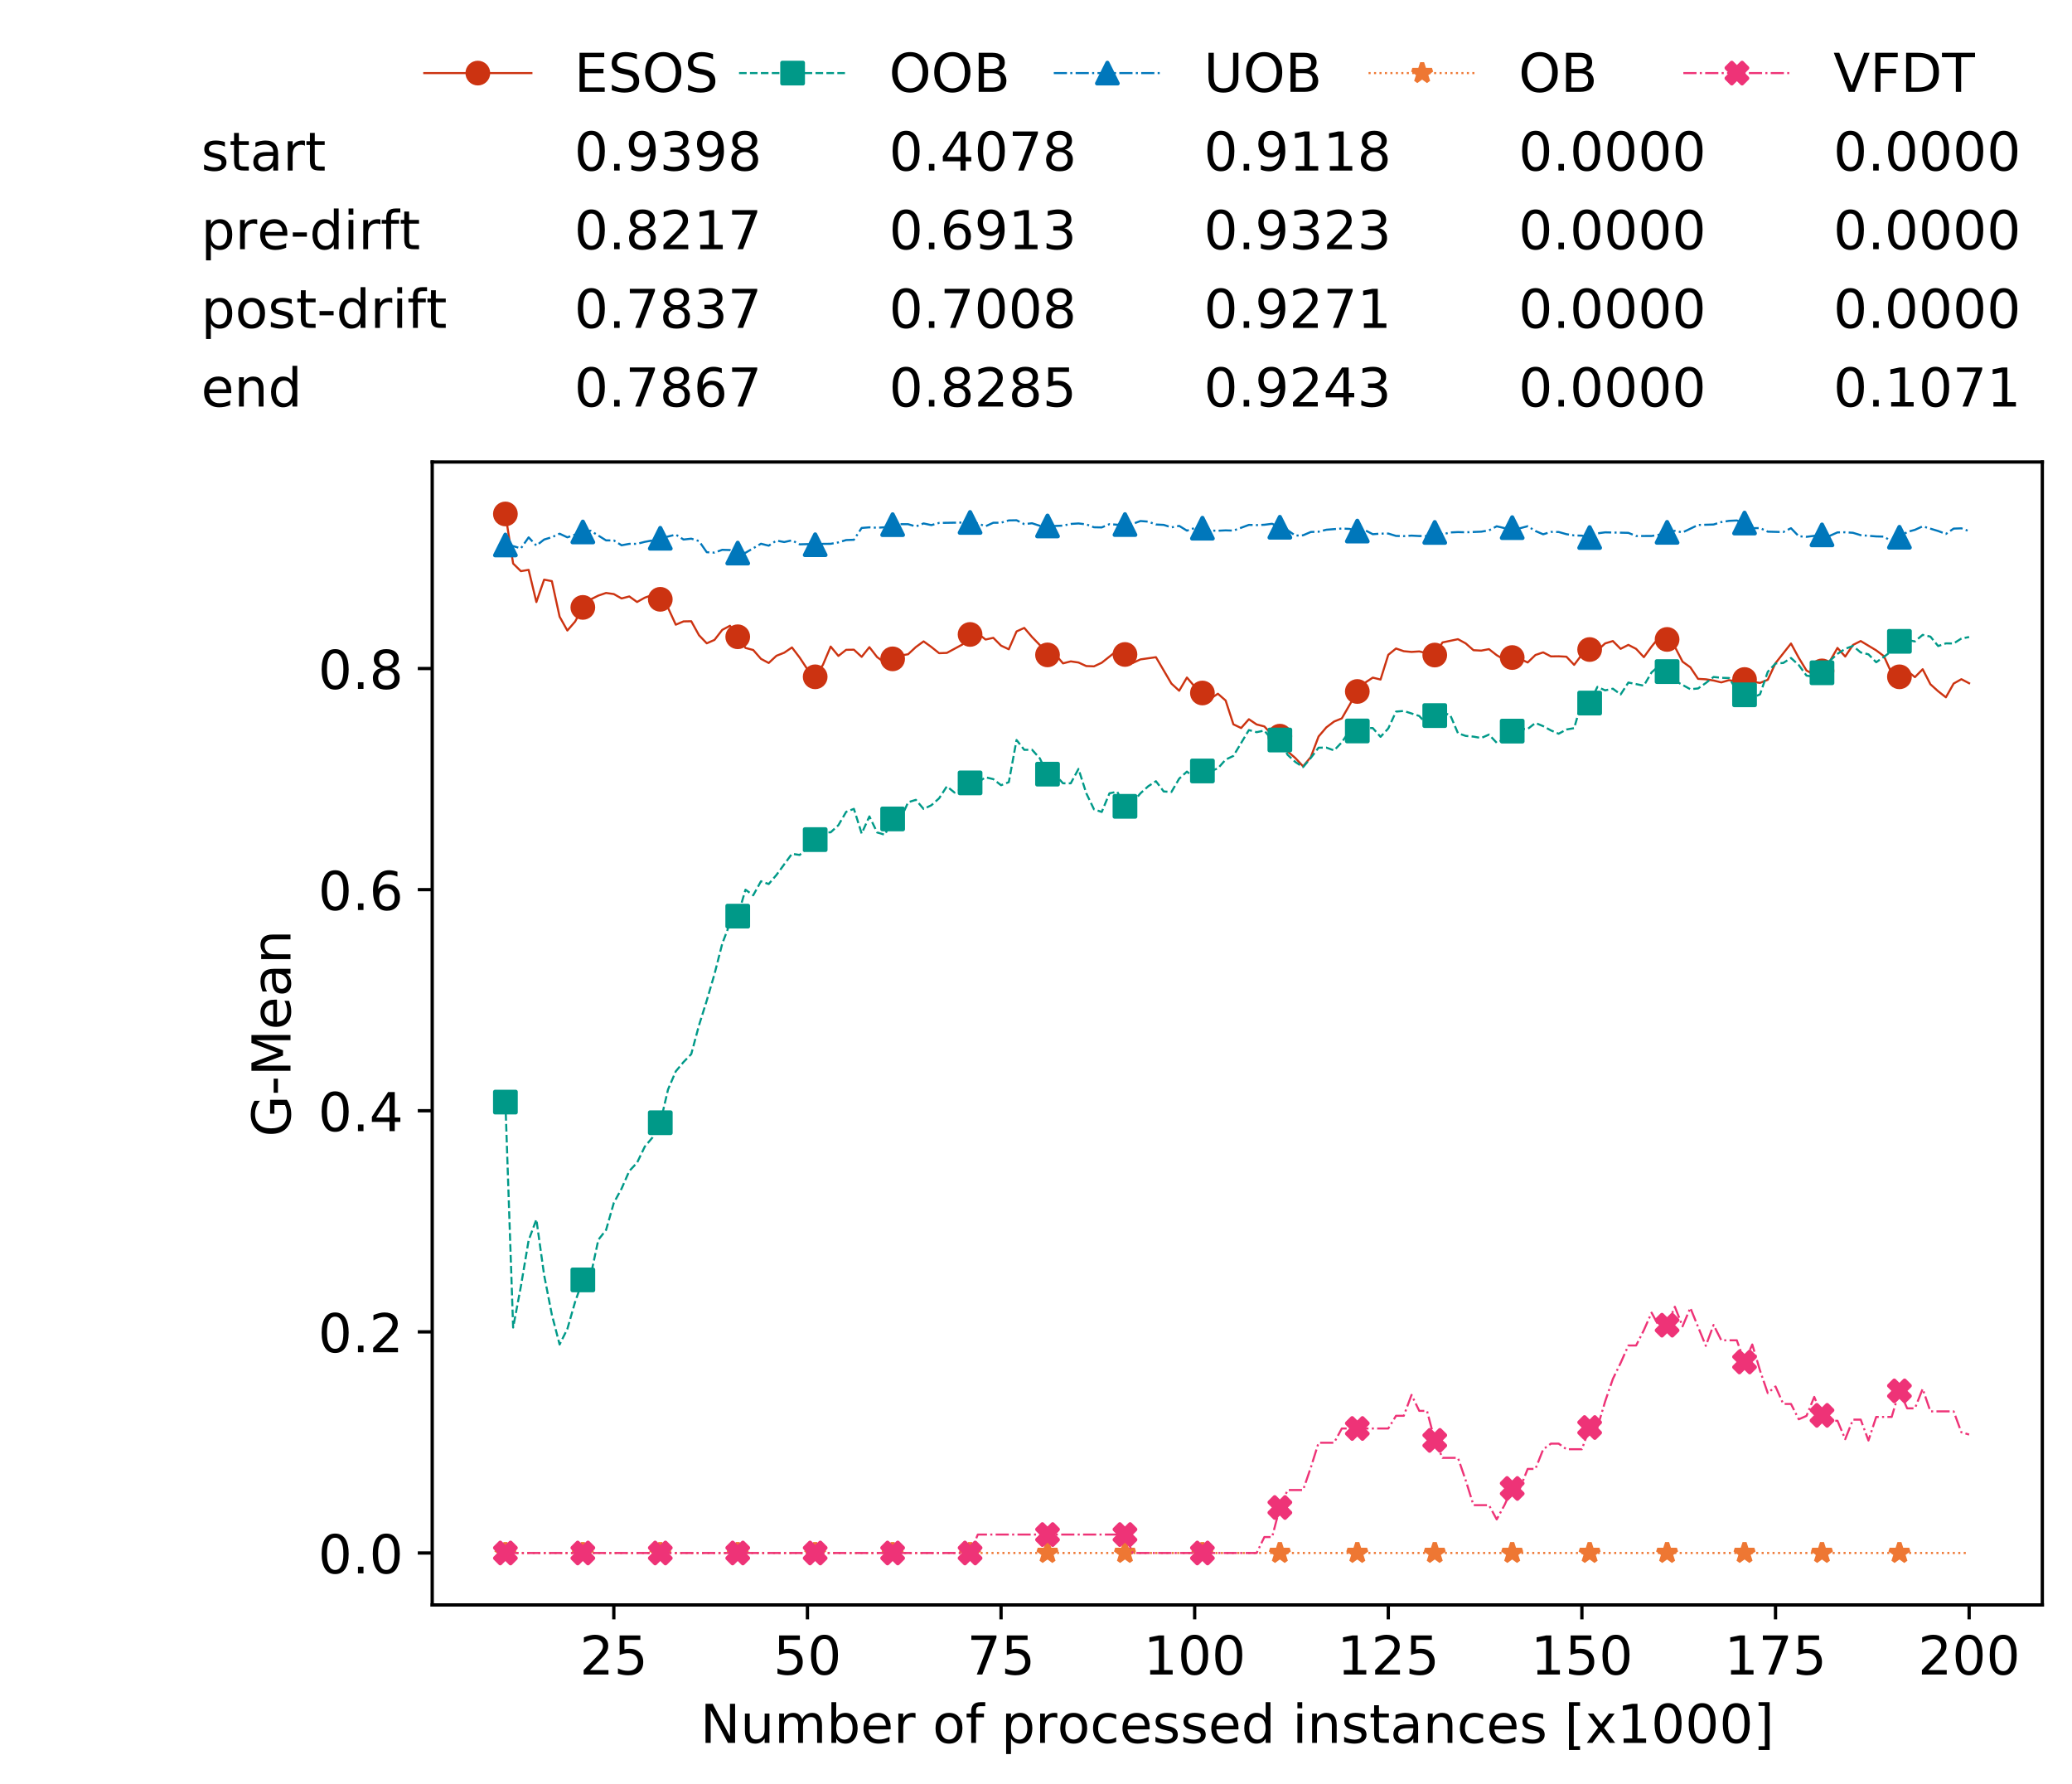 <?xml version="1.0" encoding="utf-8" standalone="no"?>
<!DOCTYPE svg PUBLIC "-//W3C//DTD SVG 1.1//EN"
  "http://www.w3.org/Graphics/SVG/1.1/DTD/svg11.dtd">
<!-- Created with matplotlib (https://matplotlib.org/) -->
<svg height="432.615pt" version="1.1" viewBox="0 0 502.65 432.615" width="502.65pt" xmlns="http://www.w3.org/2000/svg" xmlns:xlink="http://www.w3.org/1999/xlink">
 <defs>
  <style type="text/css">
*{stroke-linecap:butt;stroke-linejoin:round;white-space:pre;}
  </style>
 </defs>
 <g id="figure_1">
  <g id="patch_1">
   <path d="M 0 432.615 
L 502.65 432.615 
L 502.65 0 
L 0 0 
z
" style="fill:#ffffff;"/>
  </g>
  <g id="axes_1">
   <g id="patch_2">
    <path d="M 104.85 389.252 
L 495.45 389.252 
L 495.45 112.052 
L 104.85 112.052 
z
" style="fill:#ffffff;"/>
   </g>
   <g id="matplotlib.axis_1">
    <g id="xtick_1">
     <g id="line2d_1">
      <defs>
       <path d="M 0 0 
L 0 3.5 
" id="m16ca33f627" style="stroke:#000000;stroke-width:0.8;"/>
      </defs>
      <g>
       <use style="stroke:#000000;stroke-width:0.8;" x="148.908" xlink:href="#m16ca33f627" y="389.252"/>
      </g>
     </g>
     <g id="text_1">
      <!-- 25 -->
      <defs>
       <path d="M 19.188 8.297 
L 53.609 8.297 
L 53.609 0 
L 7.328 0 
L 7.328 8.297 
Q 12.938 14.109 22.625 23.891 
Q 32.328 33.688 34.812 36.531 
Q 39.547 41.844 41.422 45.531 
Q 43.312 49.219 43.312 52.781 
Q 43.312 58.594 39.234 62.25 
Q 35.156 65.922 28.609 65.922 
Q 23.969 65.922 18.812 64.312 
Q 13.672 62.703 7.812 59.422 
L 7.812 69.391 
Q 13.766 71.781 18.938 73 
Q 24.125 74.219 28.422 74.219 
Q 39.75 74.219 46.484 68.547 
Q 53.219 62.891 53.219 53.422 
Q 53.219 48.922 51.531 44.891 
Q 49.859 40.875 45.406 35.406 
Q 44.188 33.984 37.641 27.219 
Q 31.109 20.453 19.188 8.297 
z
" id="DejaVuSans-50"/>
       <path d="M 10.797 72.906 
L 49.516 72.906 
L 49.516 64.594 
L 19.828 64.594 
L 19.828 46.734 
Q 21.969 47.469 24.109 47.828 
Q 26.266 48.188 28.422 48.188 
Q 40.625 48.188 47.75 41.5 
Q 54.891 34.812 54.891 23.391 
Q 54.891 11.625 47.562 5.094 
Q 40.234 -1.422 26.906 -1.422 
Q 22.312 -1.422 17.547 -0.641 
Q 12.797 0.141 7.719 1.703 
L 7.719 11.625 
Q 12.109 9.234 16.797 8.062 
Q 21.484 6.891 26.703 6.891 
Q 35.156 6.891 40.078 11.328 
Q 45.016 15.766 45.016 23.391 
Q 45.016 31 40.078 35.438 
Q 35.156 39.891 26.703 39.891 
Q 22.75 39.891 18.812 39.016 
Q 14.891 38.141 10.797 36.281 
z
" id="DejaVuSans-53"/>
      </defs>
      <g transform="translate(140.636 406.13)scale(0.13 -0.13)">
       <use xlink:href="#DejaVuSans-50"/>
       <use x="63.623" xlink:href="#DejaVuSans-53"/>
      </g>
     </g>
    </g>
    <g id="xtick_2">
     <g id="line2d_2">
      <g>
       <use style="stroke:#000000;stroke-width:0.8;" x="195.877" xlink:href="#m16ca33f627" y="389.252"/>
      </g>
     </g>
     <g id="text_2">
      <!-- 50 -->
      <defs>
       <path d="M 31.781 66.406 
Q 24.172 66.406 20.328 58.906 
Q 16.5 51.422 16.5 36.375 
Q 16.5 21.391 20.328 13.891 
Q 24.172 6.391 31.781 6.391 
Q 39.453 6.391 43.281 13.891 
Q 47.125 21.391 47.125 36.375 
Q 47.125 51.422 43.281 58.906 
Q 39.453 66.406 31.781 66.406 
z
M 31.781 74.219 
Q 44.047 74.219 50.516 64.516 
Q 56.984 54.828 56.984 36.375 
Q 56.984 17.969 50.516 8.266 
Q 44.047 -1.422 31.781 -1.422 
Q 19.531 -1.422 13.062 8.266 
Q 6.594 17.969 6.594 36.375 
Q 6.594 54.828 13.062 64.516 
Q 19.531 74.219 31.781 74.219 
z
" id="DejaVuSans-48"/>
      </defs>
      <g transform="translate(187.606 406.13)scale(0.13 -0.13)">
       <use xlink:href="#DejaVuSans-53"/>
       <use x="63.623" xlink:href="#DejaVuSans-48"/>
      </g>
     </g>
    </g>
    <g id="xtick_3">
     <g id="line2d_3">
      <g>
       <use style="stroke:#000000;stroke-width:0.8;" x="242.847" xlink:href="#m16ca33f627" y="389.252"/>
      </g>
     </g>
     <g id="text_3">
      <!-- 75 -->
      <defs>
       <path d="M 8.203 72.906 
L 55.078 72.906 
L 55.078 68.703 
L 28.609 0 
L 18.312 0 
L 43.219 64.594 
L 8.203 64.594 
z
" id="DejaVuSans-55"/>
      </defs>
      <g transform="translate(234.576 406.13)scale(0.13 -0.13)">
       <use xlink:href="#DejaVuSans-55"/>
       <use x="63.623" xlink:href="#DejaVuSans-53"/>
      </g>
     </g>
    </g>
    <g id="xtick_4">
     <g id="line2d_4">
      <g>
       <use style="stroke:#000000;stroke-width:0.8;" x="289.817" xlink:href="#m16ca33f627" y="389.252"/>
      </g>
     </g>
     <g id="text_4">
      <!-- 100 -->
      <defs>
       <path d="M 12.406 8.297 
L 28.516 8.297 
L 28.516 63.922 
L 10.984 60.406 
L 10.984 69.391 
L 28.422 72.906 
L 38.281 72.906 
L 38.281 8.297 
L 54.391 8.297 
L 54.391 0 
L 12.406 0 
z
" id="DejaVuSans-49"/>
      </defs>
      <g transform="translate(277.41 406.13)scale(0.13 -0.13)">
       <use xlink:href="#DejaVuSans-49"/>
       <use x="63.623" xlink:href="#DejaVuSans-48"/>
       <use x="127.246" xlink:href="#DejaVuSans-48"/>
      </g>
     </g>
    </g>
    <g id="xtick_5">
     <g id="line2d_5">
      <g>
       <use style="stroke:#000000;stroke-width:0.8;" x="336.786" xlink:href="#m16ca33f627" y="389.252"/>
      </g>
     </g>
     <g id="text_5">
      <!-- 125 -->
      <g transform="translate(324.379 406.13)scale(0.13 -0.13)">
       <use xlink:href="#DejaVuSans-49"/>
       <use x="63.623" xlink:href="#DejaVuSans-50"/>
       <use x="127.246" xlink:href="#DejaVuSans-53"/>
      </g>
     </g>
    </g>
    <g id="xtick_6">
     <g id="line2d_6">
      <g>
       <use style="stroke:#000000;stroke-width:0.8;" x="383.756" xlink:href="#m16ca33f627" y="389.252"/>
      </g>
     </g>
     <g id="text_6">
      <!-- 150 -->
      <g transform="translate(371.349 406.13)scale(0.13 -0.13)">
       <use xlink:href="#DejaVuSans-49"/>
       <use x="63.623" xlink:href="#DejaVuSans-53"/>
       <use x="127.246" xlink:href="#DejaVuSans-48"/>
      </g>
     </g>
    </g>
    <g id="xtick_7">
     <g id="line2d_7">
      <g>
       <use style="stroke:#000000;stroke-width:0.8;" x="430.726" xlink:href="#m16ca33f627" y="389.252"/>
      </g>
     </g>
     <g id="text_7">
      <!-- 175 -->
      <g transform="translate(418.319 406.13)scale(0.13 -0.13)">
       <use xlink:href="#DejaVuSans-49"/>
       <use x="63.623" xlink:href="#DejaVuSans-55"/>
       <use x="127.246" xlink:href="#DejaVuSans-53"/>
      </g>
     </g>
    </g>
    <g id="xtick_8">
     <g id="line2d_8">
      <g>
       <use style="stroke:#000000;stroke-width:0.8;" x="477.695" xlink:href="#m16ca33f627" y="389.252"/>
      </g>
     </g>
     <g id="text_8">
      <!-- 200 -->
      <g transform="translate(465.289 406.13)scale(0.13 -0.13)">
       <use xlink:href="#DejaVuSans-50"/>
       <use x="63.623" xlink:href="#DejaVuSans-48"/>
       <use x="127.246" xlink:href="#DejaVuSans-48"/>
      </g>
     </g>
    </g>
    <g id="text_9">
     <!-- Number of processed instances [x1000] -->
     <defs>
      <path d="M 9.812 72.906 
L 23.094 72.906 
L 55.422 11.922 
L 55.422 72.906 
L 64.984 72.906 
L 64.984 0 
L 51.703 0 
L 19.391 60.984 
L 19.391 0 
L 9.812 0 
z
" id="DejaVuSans-78"/>
      <path d="M 8.5 21.578 
L 8.5 54.688 
L 17.484 54.688 
L 17.484 21.922 
Q 17.484 14.156 20.5 10.266 
Q 23.531 6.391 29.594 6.391 
Q 36.859 6.391 41.078 11.031 
Q 45.312 15.672 45.312 23.688 
L 45.312 54.688 
L 54.297 54.688 
L 54.297 0 
L 45.312 0 
L 45.312 8.406 
Q 42.047 3.422 37.719 1 
Q 33.406 -1.422 27.688 -1.422 
Q 18.266 -1.422 13.375 4.438 
Q 8.5 10.297 8.5 21.578 
z
M 31.109 56 
z
" id="DejaVuSans-117"/>
      <path d="M 52 44.188 
Q 55.375 50.25 60.062 53.125 
Q 64.75 56 71.094 56 
Q 79.641 56 84.281 50.016 
Q 88.922 44.047 88.922 33.016 
L 88.922 0 
L 79.891 0 
L 79.891 32.719 
Q 79.891 40.578 77.094 44.375 
Q 74.312 48.188 68.609 48.188 
Q 61.625 48.188 57.562 43.547 
Q 53.516 38.922 53.516 30.906 
L 53.516 0 
L 44.484 0 
L 44.484 32.719 
Q 44.484 40.625 41.703 44.406 
Q 38.922 48.188 33.109 48.188 
Q 26.219 48.188 22.156 43.531 
Q 18.109 38.875 18.109 30.906 
L 18.109 0 
L 9.078 0 
L 9.078 54.688 
L 18.109 54.688 
L 18.109 46.188 
Q 21.188 51.219 25.484 53.609 
Q 29.781 56 35.688 56 
Q 41.656 56 45.828 52.969 
Q 50 49.953 52 44.188 
z
" id="DejaVuSans-109"/>
      <path d="M 48.688 27.297 
Q 48.688 37.203 44.609 42.844 
Q 40.531 48.484 33.406 48.484 
Q 26.266 48.484 22.188 42.844 
Q 18.109 37.203 18.109 27.297 
Q 18.109 17.391 22.188 11.75 
Q 26.266 6.109 33.406 6.109 
Q 40.531 6.109 44.609 11.75 
Q 48.688 17.391 48.688 27.297 
z
M 18.109 46.391 
Q 20.953 51.266 25.266 53.625 
Q 29.594 56 35.594 56 
Q 45.562 56 51.781 48.094 
Q 58.016 40.188 58.016 27.297 
Q 58.016 14.406 51.781 6.484 
Q 45.562 -1.422 35.594 -1.422 
Q 29.594 -1.422 25.266 0.953 
Q 20.953 3.328 18.109 8.203 
L 18.109 0 
L 9.078 0 
L 9.078 75.984 
L 18.109 75.984 
z
" id="DejaVuSans-98"/>
      <path d="M 56.203 29.594 
L 56.203 25.203 
L 14.891 25.203 
Q 15.484 15.922 20.484 11.062 
Q 25.484 6.203 34.422 6.203 
Q 39.594 6.203 44.453 7.469 
Q 49.312 8.734 54.109 11.281 
L 54.109 2.781 
Q 49.266 0.734 44.188 -0.344 
Q 39.109 -1.422 33.891 -1.422 
Q 20.797 -1.422 13.156 6.188 
Q 5.516 13.812 5.516 26.812 
Q 5.516 40.234 12.766 48.109 
Q 20.016 56 32.328 56 
Q 43.359 56 49.781 48.891 
Q 56.203 41.797 56.203 29.594 
z
M 47.219 32.234 
Q 47.125 39.594 43.094 43.984 
Q 39.062 48.391 32.422 48.391 
Q 24.906 48.391 20.391 44.141 
Q 15.875 39.891 15.188 32.172 
z
" id="DejaVuSans-101"/>
      <path d="M 41.109 46.297 
Q 39.594 47.172 37.812 47.578 
Q 36.031 48 33.891 48 
Q 26.266 48 22.188 43.047 
Q 18.109 38.094 18.109 28.812 
L 18.109 0 
L 9.078 0 
L 9.078 54.688 
L 18.109 54.688 
L 18.109 46.188 
Q 20.953 51.172 25.484 53.578 
Q 30.031 56 36.531 56 
Q 37.453 56 38.578 55.875 
Q 39.703 55.766 41.062 55.516 
z
" id="DejaVuSans-114"/>
      <path id="DejaVuSans-32"/>
      <path d="M 30.609 48.391 
Q 23.391 48.391 19.188 42.75 
Q 14.984 37.109 14.984 27.297 
Q 14.984 17.484 19.156 11.844 
Q 23.344 6.203 30.609 6.203 
Q 37.797 6.203 41.984 11.859 
Q 46.188 17.531 46.188 27.297 
Q 46.188 37.016 41.984 42.703 
Q 37.797 48.391 30.609 48.391 
z
M 30.609 56 
Q 42.328 56 49.016 48.375 
Q 55.719 40.766 55.719 27.297 
Q 55.719 13.875 49.016 6.219 
Q 42.328 -1.422 30.609 -1.422 
Q 18.844 -1.422 12.172 6.219 
Q 5.516 13.875 5.516 27.297 
Q 5.516 40.766 12.172 48.375 
Q 18.844 56 30.609 56 
z
" id="DejaVuSans-111"/>
      <path d="M 37.109 75.984 
L 37.109 68.5 
L 28.516 68.5 
Q 23.688 68.5 21.797 66.547 
Q 19.922 64.594 19.922 59.516 
L 19.922 54.688 
L 34.719 54.688 
L 34.719 47.703 
L 19.922 47.703 
L 19.922 0 
L 10.891 0 
L 10.891 47.703 
L 2.297 47.703 
L 2.297 54.688 
L 10.891 54.688 
L 10.891 58.5 
Q 10.891 67.625 15.141 71.797 
Q 19.391 75.984 28.609 75.984 
z
" id="DejaVuSans-102"/>
      <path d="M 18.109 8.203 
L 18.109 -20.797 
L 9.078 -20.797 
L 9.078 54.688 
L 18.109 54.688 
L 18.109 46.391 
Q 20.953 51.266 25.266 53.625 
Q 29.594 56 35.594 56 
Q 45.562 56 51.781 48.094 
Q 58.016 40.188 58.016 27.297 
Q 58.016 14.406 51.781 6.484 
Q 45.562 -1.422 35.594 -1.422 
Q 29.594 -1.422 25.266 0.953 
Q 20.953 3.328 18.109 8.203 
z
M 48.688 27.297 
Q 48.688 37.203 44.609 42.844 
Q 40.531 48.484 33.406 48.484 
Q 26.266 48.484 22.188 42.844 
Q 18.109 37.203 18.109 27.297 
Q 18.109 17.391 22.188 11.75 
Q 26.266 6.109 33.406 6.109 
Q 40.531 6.109 44.609 11.75 
Q 48.688 17.391 48.688 27.297 
z
" id="DejaVuSans-112"/>
      <path d="M 48.781 52.594 
L 48.781 44.188 
Q 44.969 46.297 41.141 47.344 
Q 37.312 48.391 33.406 48.391 
Q 24.656 48.391 19.812 42.844 
Q 14.984 37.312 14.984 27.297 
Q 14.984 17.281 19.812 11.734 
Q 24.656 6.203 33.406 6.203 
Q 37.312 6.203 41.141 7.25 
Q 44.969 8.297 48.781 10.406 
L 48.781 2.094 
Q 45.016 0.344 40.984 -0.531 
Q 36.969 -1.422 32.422 -1.422 
Q 20.062 -1.422 12.781 6.344 
Q 5.516 14.109 5.516 27.297 
Q 5.516 40.672 12.859 48.328 
Q 20.219 56 33.016 56 
Q 37.156 56 41.109 55.141 
Q 45.062 54.297 48.781 52.594 
z
" id="DejaVuSans-99"/>
      <path d="M 44.281 53.078 
L 44.281 44.578 
Q 40.484 46.531 36.375 47.5 
Q 32.281 48.484 27.875 48.484 
Q 21.188 48.484 17.844 46.438 
Q 14.5 44.391 14.5 40.281 
Q 14.5 37.156 16.891 35.375 
Q 19.281 33.594 26.516 31.984 
L 29.594 31.297 
Q 39.156 29.25 43.188 25.516 
Q 47.219 21.781 47.219 15.094 
Q 47.219 7.469 41.188 3.016 
Q 35.156 -1.422 24.609 -1.422 
Q 20.219 -1.422 15.453 -0.562 
Q 10.688 0.297 5.422 2 
L 5.422 11.281 
Q 10.406 8.688 15.234 7.391 
Q 20.062 6.109 24.812 6.109 
Q 31.156 6.109 34.562 8.281 
Q 37.984 10.453 37.984 14.406 
Q 37.984 18.062 35.516 20.016 
Q 33.062 21.969 24.703 23.781 
L 21.578 24.516 
Q 13.234 26.266 9.516 29.906 
Q 5.812 33.547 5.812 39.891 
Q 5.812 47.609 11.281 51.797 
Q 16.75 56 26.812 56 
Q 31.781 56 36.172 55.266 
Q 40.578 54.547 44.281 53.078 
z
" id="DejaVuSans-115"/>
      <path d="M 45.406 46.391 
L 45.406 75.984 
L 54.391 75.984 
L 54.391 0 
L 45.406 0 
L 45.406 8.203 
Q 42.578 3.328 38.25 0.953 
Q 33.938 -1.422 27.875 -1.422 
Q 17.969 -1.422 11.734 6.484 
Q 5.516 14.406 5.516 27.297 
Q 5.516 40.188 11.734 48.094 
Q 17.969 56 27.875 56 
Q 33.938 56 38.25 53.625 
Q 42.578 51.266 45.406 46.391 
z
M 14.797 27.297 
Q 14.797 17.391 18.875 11.75 
Q 22.953 6.109 30.078 6.109 
Q 37.203 6.109 41.297 11.75 
Q 45.406 17.391 45.406 27.297 
Q 45.406 37.203 41.297 42.844 
Q 37.203 48.484 30.078 48.484 
Q 22.953 48.484 18.875 42.844 
Q 14.797 37.203 14.797 27.297 
z
" id="DejaVuSans-100"/>
      <path d="M 9.422 54.688 
L 18.406 54.688 
L 18.406 0 
L 9.422 0 
z
M 9.422 75.984 
L 18.406 75.984 
L 18.406 64.594 
L 9.422 64.594 
z
" id="DejaVuSans-105"/>
      <path d="M 54.891 33.016 
L 54.891 0 
L 45.906 0 
L 45.906 32.719 
Q 45.906 40.484 42.875 44.328 
Q 39.844 48.188 33.797 48.188 
Q 26.516 48.188 22.312 43.547 
Q 18.109 38.922 18.109 30.906 
L 18.109 0 
L 9.078 0 
L 9.078 54.688 
L 18.109 54.688 
L 18.109 46.188 
Q 21.344 51.125 25.703 53.562 
Q 30.078 56 35.797 56 
Q 45.219 56 50.047 50.172 
Q 54.891 44.344 54.891 33.016 
z
" id="DejaVuSans-110"/>
      <path d="M 18.312 70.219 
L 18.312 54.688 
L 36.812 54.688 
L 36.812 47.703 
L 18.312 47.703 
L 18.312 18.016 
Q 18.312 11.328 20.141 9.422 
Q 21.969 7.516 27.594 7.516 
L 36.812 7.516 
L 36.812 0 
L 27.594 0 
Q 17.188 0 13.234 3.875 
Q 9.281 7.766 9.281 18.016 
L 9.281 47.703 
L 2.688 47.703 
L 2.688 54.688 
L 9.281 54.688 
L 9.281 70.219 
z
" id="DejaVuSans-116"/>
      <path d="M 34.281 27.484 
Q 23.391 27.484 19.188 25 
Q 14.984 22.516 14.984 16.5 
Q 14.984 11.719 18.141 8.906 
Q 21.297 6.109 26.703 6.109 
Q 34.188 6.109 38.703 11.406 
Q 43.219 16.703 43.219 25.484 
L 43.219 27.484 
z
M 52.203 31.203 
L 52.203 0 
L 43.219 0 
L 43.219 8.297 
Q 40.141 3.328 35.547 0.953 
Q 30.953 -1.422 24.312 -1.422 
Q 15.922 -1.422 10.953 3.297 
Q 6 8.016 6 15.922 
Q 6 25.141 12.172 29.828 
Q 18.359 34.516 30.609 34.516 
L 43.219 34.516 
L 43.219 35.406 
Q 43.219 41.609 39.141 45 
Q 35.062 48.391 27.688 48.391 
Q 23 48.391 18.547 47.266 
Q 14.109 46.141 10.016 43.891 
L 10.016 52.203 
Q 14.938 54.109 19.578 55.047 
Q 24.219 56 28.609 56 
Q 40.484 56 46.344 49.844 
Q 52.203 43.703 52.203 31.203 
z
" id="DejaVuSans-97"/>
      <path d="M 8.594 75.984 
L 29.297 75.984 
L 29.297 69 
L 17.578 69 
L 17.578 -6.203 
L 29.297 -6.203 
L 29.297 -13.188 
L 8.594 -13.188 
z
" id="DejaVuSans-91"/>
      <path d="M 54.891 54.688 
L 35.109 28.078 
L 55.906 0 
L 45.312 0 
L 29.391 21.484 
L 13.484 0 
L 2.875 0 
L 24.125 28.609 
L 4.688 54.688 
L 15.281 54.688 
L 29.781 35.203 
L 44.281 54.688 
z
" id="DejaVuSans-120"/>
      <path d="M 30.422 75.984 
L 30.422 -13.188 
L 9.719 -13.188 
L 9.719 -6.203 
L 21.391 -6.203 
L 21.391 69 
L 9.719 69 
L 9.719 75.984 
z
" id="DejaVuSans-93"/>
     </defs>
     <g transform="translate(169.881 422.711)scale(0.13 -0.13)">
      <use xlink:href="#DejaVuSans-78"/>
      <use x="74.805" xlink:href="#DejaVuSans-117"/>
      <use x="138.184" xlink:href="#DejaVuSans-109"/>
      <use x="235.596" xlink:href="#DejaVuSans-98"/>
      <use x="299.072" xlink:href="#DejaVuSans-101"/>
      <use x="360.596" xlink:href="#DejaVuSans-114"/>
      <use x="401.709" xlink:href="#DejaVuSans-32"/>
      <use x="433.496" xlink:href="#DejaVuSans-111"/>
      <use x="494.678" xlink:href="#DejaVuSans-102"/>
      <use x="529.883" xlink:href="#DejaVuSans-32"/>
      <use x="561.67" xlink:href="#DejaVuSans-112"/>
      <use x="625.146" xlink:href="#DejaVuSans-114"/>
      <use x="666.229" xlink:href="#DejaVuSans-111"/>
      <use x="727.41" xlink:href="#DejaVuSans-99"/>
      <use x="782.391" xlink:href="#DejaVuSans-101"/>
      <use x="843.914" xlink:href="#DejaVuSans-115"/>
      <use x="896.014" xlink:href="#DejaVuSans-115"/>
      <use x="948.113" xlink:href="#DejaVuSans-101"/>
      <use x="1009.637" xlink:href="#DejaVuSans-100"/>
      <use x="1073.113" xlink:href="#DejaVuSans-32"/>
      <use x="1104.9" xlink:href="#DejaVuSans-105"/>
      <use x="1132.684" xlink:href="#DejaVuSans-110"/>
      <use x="1196.062" xlink:href="#DejaVuSans-115"/>
      <use x="1248.162" xlink:href="#DejaVuSans-116"/>
      <use x="1287.371" xlink:href="#DejaVuSans-97"/>
      <use x="1348.65" xlink:href="#DejaVuSans-110"/>
      <use x="1412.029" xlink:href="#DejaVuSans-99"/>
      <use x="1467.01" xlink:href="#DejaVuSans-101"/>
      <use x="1528.533" xlink:href="#DejaVuSans-115"/>
      <use x="1580.633" xlink:href="#DejaVuSans-32"/>
      <use x="1612.42" xlink:href="#DejaVuSans-91"/>
      <use x="1651.434" xlink:href="#DejaVuSans-120"/>
      <use x="1710.613" xlink:href="#DejaVuSans-49"/>
      <use x="1774.236" xlink:href="#DejaVuSans-48"/>
      <use x="1837.859" xlink:href="#DejaVuSans-48"/>
      <use x="1901.482" xlink:href="#DejaVuSans-48"/>
      <use x="1965.105" xlink:href="#DejaVuSans-93"/>
     </g>
    </g>
   </g>
   <g id="matplotlib.axis_2">
    <g id="ytick_1">
     <g id="line2d_9">
      <defs>
       <path d="M 0 0 
L -3.5 0 
" id="m4cec843d11" style="stroke:#000000;stroke-width:0.8;"/>
      </defs>
      <g>
       <use style="stroke:#000000;stroke-width:0.8;" x="104.85" xlink:href="#m4cec843d11" y="376.652"/>
      </g>
     </g>
     <g id="text_10">
      <!-- 0.0 -->
      <defs>
       <path d="M 10.688 12.406 
L 21 12.406 
L 21 0 
L 10.688 0 
z
" id="DejaVuSans-46"/>
      </defs>
      <g transform="translate(77.176 381.591)scale(0.13 -0.13)">
       <use xlink:href="#DejaVuSans-48"/>
       <use x="63.623" xlink:href="#DejaVuSans-46"/>
       <use x="95.41" xlink:href="#DejaVuSans-48"/>
      </g>
     </g>
    </g>
    <g id="ytick_2">
     <g id="line2d_10">
      <g>
       <use style="stroke:#000000;stroke-width:0.8;" x="104.85" xlink:href="#m4cec843d11" y="323.025"/>
      </g>
     </g>
     <g id="text_11">
      <!-- 0.2 -->
      <g transform="translate(77.176 327.964)scale(0.13 -0.13)">
       <use xlink:href="#DejaVuSans-48"/>
       <use x="63.623" xlink:href="#DejaVuSans-46"/>
       <use x="95.41" xlink:href="#DejaVuSans-50"/>
      </g>
     </g>
    </g>
    <g id="ytick_3">
     <g id="line2d_11">
      <g>
       <use style="stroke:#000000;stroke-width:0.8;" x="104.85" xlink:href="#m4cec843d11" y="269.397"/>
      </g>
     </g>
     <g id="text_12">
      <!-- 0.4 -->
      <defs>
       <path d="M 37.797 64.312 
L 12.891 25.391 
L 37.797 25.391 
z
M 35.203 72.906 
L 47.609 72.906 
L 47.609 25.391 
L 58.016 25.391 
L 58.016 17.188 
L 47.609 17.188 
L 47.609 0 
L 37.797 0 
L 37.797 17.188 
L 4.891 17.188 
L 4.891 26.703 
z
" id="DejaVuSans-52"/>
      </defs>
      <g transform="translate(77.176 274.336)scale(0.13 -0.13)">
       <use xlink:href="#DejaVuSans-48"/>
       <use x="63.623" xlink:href="#DejaVuSans-46"/>
       <use x="95.41" xlink:href="#DejaVuSans-52"/>
      </g>
     </g>
    </g>
    <g id="ytick_4">
     <g id="line2d_12">
      <g>
       <use style="stroke:#000000;stroke-width:0.8;" x="104.85" xlink:href="#m4cec843d11" y="215.77"/>
      </g>
     </g>
     <g id="text_13">
      <!-- 0.6 -->
      <defs>
       <path d="M 33.016 40.375 
Q 26.375 40.375 22.484 35.828 
Q 18.609 31.297 18.609 23.391 
Q 18.609 15.531 22.484 10.953 
Q 26.375 6.391 33.016 6.391 
Q 39.656 6.391 43.531 10.953 
Q 47.406 15.531 47.406 23.391 
Q 47.406 31.297 43.531 35.828 
Q 39.656 40.375 33.016 40.375 
z
M 52.594 71.297 
L 52.594 62.312 
Q 48.875 64.062 45.094 64.984 
Q 41.312 65.922 37.594 65.922 
Q 27.828 65.922 22.672 59.328 
Q 17.531 52.734 16.797 39.406 
Q 19.672 43.656 24.016 45.922 
Q 28.375 48.188 33.594 48.188 
Q 44.578 48.188 50.953 41.516 
Q 57.328 34.859 57.328 23.391 
Q 57.328 12.156 50.688 5.359 
Q 44.047 -1.422 33.016 -1.422 
Q 20.359 -1.422 13.672 8.266 
Q 6.984 17.969 6.984 36.375 
Q 6.984 53.656 15.188 63.938 
Q 23.391 74.219 37.203 74.219 
Q 40.922 74.219 44.703 73.484 
Q 48.484 72.75 52.594 71.297 
z
" id="DejaVuSans-54"/>
      </defs>
      <g transform="translate(77.176 220.709)scale(0.13 -0.13)">
       <use xlink:href="#DejaVuSans-48"/>
       <use x="63.623" xlink:href="#DejaVuSans-46"/>
       <use x="95.41" xlink:href="#DejaVuSans-54"/>
      </g>
     </g>
    </g>
    <g id="ytick_5">
     <g id="line2d_13">
      <g>
       <use style="stroke:#000000;stroke-width:0.8;" x="104.85" xlink:href="#m4cec843d11" y="162.143"/>
      </g>
     </g>
     <g id="text_14">
      <!-- 0.8 -->
      <defs>
       <path d="M 31.781 34.625 
Q 24.75 34.625 20.719 30.859 
Q 16.703 27.094 16.703 20.516 
Q 16.703 13.922 20.719 10.156 
Q 24.75 6.391 31.781 6.391 
Q 38.812 6.391 42.859 10.172 
Q 46.922 13.969 46.922 20.516 
Q 46.922 27.094 42.891 30.859 
Q 38.875 34.625 31.781 34.625 
z
M 21.922 38.812 
Q 15.578 40.375 12.031 44.719 
Q 8.5 49.078 8.5 55.328 
Q 8.5 64.062 14.719 69.141 
Q 20.953 74.219 31.781 74.219 
Q 42.672 74.219 48.875 69.141 
Q 55.078 64.062 55.078 55.328 
Q 55.078 49.078 51.531 44.719 
Q 48 40.375 41.703 38.812 
Q 48.828 37.156 52.797 32.312 
Q 56.781 27.484 56.781 20.516 
Q 56.781 9.906 50.312 4.234 
Q 43.844 -1.422 31.781 -1.422 
Q 19.734 -1.422 13.25 4.234 
Q 6.781 9.906 6.781 20.516 
Q 6.781 27.484 10.781 32.312 
Q 14.797 37.156 21.922 38.812 
z
M 18.312 54.391 
Q 18.312 48.734 21.844 45.562 
Q 25.391 42.391 31.781 42.391 
Q 38.141 42.391 41.719 45.562 
Q 45.312 48.734 45.312 54.391 
Q 45.312 60.062 41.719 63.234 
Q 38.141 66.406 31.781 66.406 
Q 25.391 66.406 21.844 63.234 
Q 18.312 60.062 18.312 54.391 
z
" id="DejaVuSans-56"/>
      </defs>
      <g transform="translate(77.176 167.082)scale(0.13 -0.13)">
       <use xlink:href="#DejaVuSans-48"/>
       <use x="63.623" xlink:href="#DejaVuSans-46"/>
       <use x="95.41" xlink:href="#DejaVuSans-56"/>
      </g>
     </g>
    </g>
    <g id="text_15">
     <!-- G-Mean -->
     <defs>
      <path d="M 59.516 10.406 
L 59.516 29.984 
L 43.406 29.984 
L 43.406 38.094 
L 69.281 38.094 
L 69.281 6.781 
Q 63.578 2.734 56.688 0.656 
Q 49.812 -1.422 42 -1.422 
Q 24.906 -1.422 15.25 8.562 
Q 5.609 18.562 5.609 36.375 
Q 5.609 54.25 15.25 64.234 
Q 24.906 74.219 42 74.219 
Q 49.125 74.219 55.547 72.453 
Q 61.969 70.703 67.391 67.281 
L 67.391 56.781 
Q 61.922 61.422 55.766 63.766 
Q 49.609 66.109 42.828 66.109 
Q 29.438 66.109 22.719 58.641 
Q 16.016 51.172 16.016 36.375 
Q 16.016 21.625 22.719 14.156 
Q 29.438 6.688 42.828 6.688 
Q 48.047 6.688 52.141 7.594 
Q 56.25 8.5 59.516 10.406 
z
" id="DejaVuSans-71"/>
      <path d="M 4.891 31.391 
L 31.203 31.391 
L 31.203 23.391 
L 4.891 23.391 
z
" id="DejaVuSans-45"/>
      <path d="M 9.812 72.906 
L 24.516 72.906 
L 43.109 23.297 
L 61.812 72.906 
L 76.516 72.906 
L 76.516 0 
L 66.891 0 
L 66.891 64.016 
L 48.094 14.016 
L 38.188 14.016 
L 19.391 64.016 
L 19.391 0 
L 9.812 0 
z
" id="DejaVuSans-77"/>
     </defs>
     <g transform="translate(70.472 275.744)rotate(-90)scale(0.13 -0.13)">
      <use xlink:href="#DejaVuSans-71"/>
      <use x="77.49" xlink:href="#DejaVuSans-45"/>
      <use x="113.574" xlink:href="#DejaVuSans-77"/>
      <use x="199.854" xlink:href="#DejaVuSans-101"/>
      <use x="261.377" xlink:href="#DejaVuSans-97"/>
      <use x="322.656" xlink:href="#DejaVuSans-110"/>
     </g>
    </g>
   </g>
   <g id="line2d_14"/>
   <g id="line2d_15"/>
   <g id="line2d_16"/>
   <g id="line2d_17"/>
   <g id="line2d_18"/>
   <g id="line2d_19">
    <path clip-path="url(#p4192e32039)" d="M 122.605 124.652 
L 124.483 136.681 
L 126.362 138.525 
L 128.241 138.21 
L 130.12 146.018 
L 131.998 140.585 
L 133.877 140.942 
L 135.756 149.563 
L 137.635 152.926 
L 139.514 150.758 
L 141.392 147.317 
L 143.271 145.384 
L 145.15 144.453 
L 147.029 143.812 
L 148.908 144.083 
L 150.786 145.145 
L 152.665 144.658 
L 154.544 146.004 
L 156.423 144.953 
L 158.302 144.295 
L 160.18 145.353 
L 162.059 147.415 
L 163.938 151.507 
L 165.817 150.712 
L 167.695 150.674 
L 169.574 154.066 
L 171.453 156.028 
L 173.332 155.197 
L 175.211 152.765 
L 177.089 151.77 
L 180.847 157.148 
L 182.726 157.645 
L 184.605 159.793 
L 186.483 160.794 
L 188.362 159.047 
L 190.241 158.308 
L 192.12 157.029 
L 193.998 159.493 
L 195.877 162.342 
L 197.756 164.15 
L 199.635 161.247 
L 201.514 156.812 
L 203.392 159.085 
L 205.271 157.6 
L 207.15 157.571 
L 209.029 159.308 
L 210.908 156.96 
L 212.786 159.377 
L 214.665 160.723 
L 216.544 159.796 
L 218.423 159.008 
L 220.302 158.675 
L 222.18 156.933 
L 224.059 155.556 
L 225.938 156.913 
L 227.817 158.419 
L 229.695 158.352 
L 233.453 156.321 
L 235.332 153.875 
L 237.211 153.627 
L 239.089 155.11 
L 240.968 154.695 
L 242.847 156.587 
L 244.726 157.47 
L 246.605 153.143 
L 248.483 152.291 
L 250.362 154.492 
L 252.241 156.43 
L 254.12 158.835 
L 255.998 158.699 
L 257.877 160.888 
L 259.756 160.407 
L 261.635 160.681 
L 263.514 161.539 
L 265.392 161.612 
L 267.271 160.737 
L 271.029 157.755 
L 272.908 158.732 
L 274.786 160.792 
L 276.665 159.927 
L 280.423 159.391 
L 284.18 165.796 
L 286.059 167.525 
L 287.938 164.326 
L 289.817 166.514 
L 291.695 168.075 
L 293.574 169.492 
L 295.453 168.255 
L 297.332 169.897 
L 299.211 175.678 
L 301.089 176.569 
L 302.968 174.44 
L 304.847 175.702 
L 306.726 176.185 
L 308.605 178.236 
L 310.483 178.547 
L 312.362 182.245 
L 314.241 183.852 
L 316.12 185.869 
L 317.998 183.59 
L 319.877 178.622 
L 321.756 176.418 
L 323.635 175 
L 325.514 174.238 
L 329.271 167.707 
L 331.15 165.579 
L 333.029 164.346 
L 334.908 164.812 
L 336.786 158.813 
L 338.665 157.285 
L 340.544 157.939 
L 342.423 158.115 
L 344.302 157.99 
L 348.059 158.873 
L 349.938 155.81 
L 353.695 155.024 
L 355.574 156.049 
L 357.453 157.694 
L 359.332 157.797 
L 361.211 157.438 
L 363.089 158.907 
L 364.968 160.017 
L 366.847 159.475 
L 368.726 159.799 
L 370.605 160.671 
L 372.483 158.859 
L 374.362 158.222 
L 376.241 159.199 
L 378.12 159.173 
L 379.998 159.273 
L 381.877 161.252 
L 383.756 158.763 
L 385.635 157.533 
L 387.514 157.753 
L 389.392 156.046 
L 391.271 155.479 
L 393.15 157.366 
L 395.029 156.404 
L 396.908 157.373 
L 398.786 159.38 
L 400.665 156.807 
L 402.544 154.514 
L 404.423 155.082 
L 406.302 156.867 
L 408.18 160.482 
L 410.059 161.836 
L 411.938 164.645 
L 413.817 164.751 
L 415.695 165.045 
L 417.574 165.504 
L 419.453 164.958 
L 421.332 165.306 
L 423.211 164.804 
L 425.089 165.35 
L 426.968 165.624 
L 428.847 164.869 
L 430.726 160.836 
L 434.483 156.074 
L 436.362 159.537 
L 438.241 162.623 
L 440.12 163.642 
L 441.998 162.715 
L 443.877 160.419 
L 445.756 157.143 
L 447.635 159.23 
L 449.514 156.422 
L 451.392 155.475 
L 455.15 157.734 
L 457.029 159.142 
L 458.908 163.305 
L 460.786 164.153 
L 462.665 162.701 
L 464.544 164.229 
L 466.423 162.311 
L 468.302 165.952 
L 470.18 167.652 
L 472.059 169.121 
L 473.938 165.788 
L 475.817 164.728 
L 477.695 165.713 
L 477.695 165.713 
" style="fill:none;stroke:#cc3311;stroke-linecap:square;stroke-width:0.5;"/>
    <defs>
     <path d="M 0 2.5 
C 0.663 2.5 1.299 2.237 1.768 1.768 
C 2.237 1.299 2.5 0.663 2.5 0 
C 2.5 -0.663 2.237 -1.299 1.768 -1.768 
C 1.299 -2.237 0.663 -2.5 0 -2.5 
C -0.663 -2.5 -1.299 -2.237 -1.768 -1.768 
C -2.237 -1.299 -2.5 -0.663 -2.5 0 
C -2.5 0.663 -2.237 1.299 -1.768 1.768 
C -1.299 2.237 -0.663 2.5 0 2.5 
z
" id="mced4b2ecb2" style="stroke:#cc3311;"/>
    </defs>
    <g clip-path="url(#p4192e32039)">
     <use style="fill:#cc3311;stroke:#cc3311;" x="122.605" xlink:href="#mced4b2ecb2" y="124.652"/>
     <use style="fill:#cc3311;stroke:#cc3311;" x="141.392" xlink:href="#mced4b2ecb2" y="147.317"/>
     <use style="fill:#cc3311;stroke:#cc3311;" x="160.18" xlink:href="#mced4b2ecb2" y="145.353"/>
     <use style="fill:#cc3311;stroke:#cc3311;" x="178.968" xlink:href="#mced4b2ecb2" y="154.439"/>
     <use style="fill:#cc3311;stroke:#cc3311;" x="197.756" xlink:href="#mced4b2ecb2" y="164.15"/>
     <use style="fill:#cc3311;stroke:#cc3311;" x="216.544" xlink:href="#mced4b2ecb2" y="159.796"/>
     <use style="fill:#cc3311;stroke:#cc3311;" x="235.332" xlink:href="#mced4b2ecb2" y="153.875"/>
     <use style="fill:#cc3311;stroke:#cc3311;" x="254.12" xlink:href="#mced4b2ecb2" y="158.835"/>
     <use style="fill:#cc3311;stroke:#cc3311;" x="272.908" xlink:href="#mced4b2ecb2" y="158.732"/>
     <use style="fill:#cc3311;stroke:#cc3311;" x="291.695" xlink:href="#mced4b2ecb2" y="168.075"/>
     <use style="fill:#cc3311;stroke:#cc3311;" x="310.483" xlink:href="#mced4b2ecb2" y="178.547"/>
     <use style="fill:#cc3311;stroke:#cc3311;" x="329.271" xlink:href="#mced4b2ecb2" y="167.707"/>
     <use style="fill:#cc3311;stroke:#cc3311;" x="348.059" xlink:href="#mced4b2ecb2" y="158.873"/>
     <use style="fill:#cc3311;stroke:#cc3311;" x="366.847" xlink:href="#mced4b2ecb2" y="159.475"/>
     <use style="fill:#cc3311;stroke:#cc3311;" x="385.635" xlink:href="#mced4b2ecb2" y="157.533"/>
     <use style="fill:#cc3311;stroke:#cc3311;" x="404.423" xlink:href="#mced4b2ecb2" y="155.082"/>
     <use style="fill:#cc3311;stroke:#cc3311;" x="423.211" xlink:href="#mced4b2ecb2" y="164.804"/>
     <use style="fill:#cc3311;stroke:#cc3311;" x="441.998" xlink:href="#mced4b2ecb2" y="162.715"/>
     <use style="fill:#cc3311;stroke:#cc3311;" x="460.786" xlink:href="#mced4b2ecb2" y="164.153"/>
    </g>
   </g>
   <g id="line2d_20"/>
   <g id="line2d_21"/>
   <g id="line2d_22"/>
   <g id="line2d_23"/>
   <g id="line2d_24">
    <path clip-path="url(#p4192e32039)" d="M 122.605 267.297 
L 124.483 321.974 
L 126.362 311.979 
L 128.241 300.822 
L 130.12 295.75 
L 131.998 309.233 
L 133.877 318.865 
L 135.756 326.088 
L 137.635 322.313 
L 139.514 315.762 
L 141.392 310.424 
L 143.271 309.499 
L 145.15 300.688 
L 147.029 298.31 
L 148.908 291.728 
L 150.786 288.288 
L 152.665 283.999 
L 154.544 282.008 
L 156.423 278.091 
L 158.302 275.864 
L 160.18 272.302 
L 162.059 264.238 
L 163.938 259.839 
L 165.817 257.583 
L 167.695 255.651 
L 169.574 248.653 
L 171.453 242.676 
L 173.332 236.245 
L 175.211 228.873 
L 177.089 223.941 
L 178.968 222.193 
L 180.847 215.787 
L 182.726 217.132 
L 184.605 213.74 
L 186.483 214.409 
L 188.362 212.199 
L 192.12 207.078 
L 193.998 207.355 
L 199.635 201.883 
L 201.514 201.865 
L 203.392 200.13 
L 205.271 196.902 
L 207.15 196.179 
L 209.029 202.157 
L 210.908 198.005 
L 212.786 201.898 
L 214.665 202.459 
L 216.544 198.618 
L 218.423 198.761 
L 220.302 194.57 
L 222.18 193.988 
L 224.059 196.202 
L 225.938 195.301 
L 227.817 193.625 
L 229.695 190.728 
L 231.574 192.229 
L 233.453 191.278 
L 235.332 189.88 
L 237.211 189.735 
L 239.089 188.519 
L 240.968 188.968 
L 242.847 190.445 
L 244.726 189.7 
L 246.605 179.476 
L 248.483 181.861 
L 250.362 181.838 
L 252.241 183.912 
L 254.12 187.757 
L 255.998 187.919 
L 257.877 189.973 
L 259.756 189.978 
L 261.635 186.488 
L 263.514 192.368 
L 265.392 196.293 
L 267.271 196.927 
L 269.15 192.403 
L 271.029 192.018 
L 272.908 195.567 
L 274.786 194.616 
L 276.665 192.405 
L 278.544 190.701 
L 280.423 189.474 
L 282.302 191.957 
L 284.18 192.077 
L 286.059 188.853 
L 287.938 187.14 
L 289.817 188.733 
L 291.695 186.982 
L 293.574 187.058 
L 295.453 186.363 
L 297.332 184.225 
L 299.211 183.338 
L 302.968 177.068 
L 304.847 177.577 
L 306.726 177.189 
L 308.605 179.476 
L 310.483 179.476 
L 312.362 183.072 
L 314.241 184.802 
L 316.12 186.047 
L 317.998 183.807 
L 319.877 181.337 
L 321.756 181.322 
L 323.635 182.005 
L 325.514 180.024 
L 327.392 177.265 
L 329.271 177.284 
L 331.15 176.559 
L 333.029 176.586 
L 334.908 178.709 
L 336.786 176.677 
L 338.665 172.589 
L 340.544 172.43 
L 344.302 173.65 
L 346.18 175.72 
L 348.059 173.552 
L 349.938 172.834 
L 351.817 173.431 
L 353.695 177.845 
L 355.574 178.483 
L 357.453 178.656 
L 359.332 178.992 
L 361.211 178.167 
L 363.089 180.148 
L 364.968 179.251 
L 366.847 177.32 
L 368.726 176.81 
L 370.605 176.805 
L 372.483 175.337 
L 374.362 176.119 
L 376.241 177.151 
L 378.12 177.954 
L 379.998 176.927 
L 381.877 176.604 
L 383.756 170.107 
L 385.635 170.514 
L 387.514 166.594 
L 389.392 167.43 
L 391.271 167.033 
L 393.15 168.426 
L 395.029 165.541 
L 398.786 166.297 
L 400.665 163.071 
L 402.544 161.426 
L 404.423 162.881 
L 406.302 165.088 
L 410.059 167.158 
L 411.938 166.975 
L 413.817 165.653 
L 415.695 164.191 
L 417.574 164.388 
L 419.453 164.446 
L 421.332 167.455 
L 423.211 168.515 
L 425.089 169.27 
L 426.968 168.392 
L 428.847 162.933 
L 430.726 160.915 
L 432.605 160.79 
L 434.483 159.59 
L 436.362 161.292 
L 438.241 163.856 
L 440.12 164.154 
L 441.998 163.167 
L 443.877 160.288 
L 445.756 158.584 
L 447.635 157.361 
L 449.514 156.653 
L 451.392 158.242 
L 453.271 158.692 
L 455.15 160.614 
L 457.029 159.312 
L 458.908 157.863 
L 460.786 155.546 
L 462.665 155.211 
L 464.544 155.567 
L 466.423 153.979 
L 468.302 154.398 
L 470.18 156.687 
L 472.059 156.043 
L 473.938 156.057 
L 475.817 154.865 
L 477.695 154.499 
L 477.695 154.499 
" style="fill:none;stroke:#009988;stroke-dasharray:1.85,0.8;stroke-dashoffset:0;stroke-width:0.5;"/>
    <defs>
     <path d="M -2.5 2.5 
L 2.5 2.5 
L 2.5 -2.5 
L -2.5 -2.5 
z
" id="me1f94313fe" style="stroke:#009988;stroke-linejoin:miter;"/>
    </defs>
    <g clip-path="url(#p4192e32039)">
     <use style="fill:#009988;stroke:#009988;stroke-linejoin:miter;" x="122.605" xlink:href="#me1f94313fe" y="267.297"/>
     <use style="fill:#009988;stroke:#009988;stroke-linejoin:miter;" x="141.392" xlink:href="#me1f94313fe" y="310.424"/>
     <use style="fill:#009988;stroke:#009988;stroke-linejoin:miter;" x="160.18" xlink:href="#me1f94313fe" y="272.302"/>
     <use style="fill:#009988;stroke:#009988;stroke-linejoin:miter;" x="178.968" xlink:href="#me1f94313fe" y="222.193"/>
     <use style="fill:#009988;stroke:#009988;stroke-linejoin:miter;" x="197.756" xlink:href="#me1f94313fe" y="203.637"/>
     <use style="fill:#009988;stroke:#009988;stroke-linejoin:miter;" x="216.544" xlink:href="#me1f94313fe" y="198.618"/>
     <use style="fill:#009988;stroke:#009988;stroke-linejoin:miter;" x="235.332" xlink:href="#me1f94313fe" y="189.88"/>
     <use style="fill:#009988;stroke:#009988;stroke-linejoin:miter;" x="254.12" xlink:href="#me1f94313fe" y="187.757"/>
     <use style="fill:#009988;stroke:#009988;stroke-linejoin:miter;" x="272.908" xlink:href="#me1f94313fe" y="195.567"/>
     <use style="fill:#009988;stroke:#009988;stroke-linejoin:miter;" x="291.695" xlink:href="#me1f94313fe" y="186.982"/>
     <use style="fill:#009988;stroke:#009988;stroke-linejoin:miter;" x="310.483" xlink:href="#me1f94313fe" y="179.476"/>
     <use style="fill:#009988;stroke:#009988;stroke-linejoin:miter;" x="329.271" xlink:href="#me1f94313fe" y="177.284"/>
     <use style="fill:#009988;stroke:#009988;stroke-linejoin:miter;" x="348.059" xlink:href="#me1f94313fe" y="173.552"/>
     <use style="fill:#009988;stroke:#009988;stroke-linejoin:miter;" x="366.847" xlink:href="#me1f94313fe" y="177.32"/>
     <use style="fill:#009988;stroke:#009988;stroke-linejoin:miter;" x="385.635" xlink:href="#me1f94313fe" y="170.514"/>
     <use style="fill:#009988;stroke:#009988;stroke-linejoin:miter;" x="404.423" xlink:href="#me1f94313fe" y="162.881"/>
     <use style="fill:#009988;stroke:#009988;stroke-linejoin:miter;" x="423.211" xlink:href="#me1f94313fe" y="168.515"/>
     <use style="fill:#009988;stroke:#009988;stroke-linejoin:miter;" x="441.998" xlink:href="#me1f94313fe" y="163.167"/>
     <use style="fill:#009988;stroke:#009988;stroke-linejoin:miter;" x="460.786" xlink:href="#me1f94313fe" y="155.546"/>
    </g>
   </g>
   <g id="line2d_25"/>
   <g id="line2d_26"/>
   <g id="line2d_27"/>
   <g id="line2d_28"/>
   <g id="line2d_29">
    <path clip-path="url(#p4192e32039)" d="M 122.605 132.176 
L 124.483 132.449 
L 126.362 133.004 
L 128.241 130.329 
L 130.12 132.327 
L 131.998 130.856 
L 133.877 130.289 
L 135.756 129.442 
L 137.635 130.323 
L 141.392 129.017 
L 143.271 128.721 
L 147.029 131.064 
L 148.908 131.069 
L 150.786 132.249 
L 152.665 131.901 
L 154.544 131.9 
L 156.423 131.416 
L 158.302 131.071 
L 162.059 130.127 
L 163.938 129.659 
L 165.817 130.854 
L 167.695 130.647 
L 169.574 131.226 
L 171.453 133.932 
L 173.332 134.03 
L 175.211 133.349 
L 177.089 133.404 
L 178.968 134.138 
L 180.847 134.07 
L 184.605 131.875 
L 186.483 132.346 
L 188.362 131.106 
L 190.241 131.466 
L 192.12 131.05 
L 193.998 132.023 
L 195.877 131.969 
L 197.756 132.113 
L 199.635 131.907 
L 201.514 131.892 
L 203.392 131.549 
L 205.271 130.978 
L 207.15 130.914 
L 209.029 128.046 
L 210.908 127.898 
L 212.786 127.997 
L 214.665 127.877 
L 216.544 127.245 
L 218.423 127.127 
L 220.302 127.135 
L 222.18 127.686 
L 224.059 126.952 
L 225.938 127.356 
L 227.817 126.827 
L 235.332 126.707 
L 237.211 126.976 
L 239.089 127.631 
L 240.968 126.786 
L 242.847 126.774 
L 244.726 126.218 
L 246.605 126.181 
L 248.483 127.122 
L 250.362 126.905 
L 252.241 127.521 
L 255.998 127.559 
L 257.877 127.481 
L 259.756 127.073 
L 261.635 126.956 
L 263.514 127.176 
L 265.392 127.883 
L 267.271 127.92 
L 269.15 127.124 
L 271.029 127.262 
L 272.908 127.221 
L 274.786 127.063 
L 276.665 126.364 
L 278.544 126.51 
L 280.423 127.206 
L 282.302 127.302 
L 284.18 127.904 
L 286.059 127.543 
L 287.938 128.7 
L 289.817 128.066 
L 291.695 128.102 
L 293.574 128.683 
L 295.453 128.724 
L 297.332 128.632 
L 299.211 128.694 
L 302.968 127.304 
L 304.847 127.355 
L 306.726 127.271 
L 308.605 127.034 
L 310.483 127.877 
L 312.362 128.578 
L 314.241 129.903 
L 316.12 129.823 
L 317.998 129.019 
L 319.877 128.959 
L 321.756 128.475 
L 325.514 128.19 
L 327.392 128.277 
L 329.271 128.801 
L 331.15 128.595 
L 333.029 129.562 
L 334.908 129.423 
L 336.786 129.403 
L 338.665 129.981 
L 340.544 130.023 
L 342.423 129.906 
L 344.302 130.006 
L 346.18 129.991 
L 348.059 129.131 
L 349.938 129.593 
L 351.817 129.138 
L 353.695 129.048 
L 355.574 129.099 
L 359.332 128.948 
L 361.211 128.637 
L 363.089 127.643 
L 364.968 128.083 
L 366.847 127.967 
L 368.726 128.122 
L 370.605 127.627 
L 372.483 128.787 
L 374.362 129.583 
L 376.241 129.002 
L 378.12 129.025 
L 379.998 129.556 
L 381.877 129.86 
L 383.756 129.916 
L 385.635 130.371 
L 387.514 129.362 
L 389.392 129.113 
L 395.029 129.235 
L 396.908 129.996 
L 400.665 129.992 
L 402.544 129.679 
L 404.423 129.109 
L 406.302 128.751 
L 408.18 129.125 
L 411.938 127.325 
L 415.695 127.211 
L 417.574 126.616 
L 419.453 126.324 
L 421.332 126.232 
L 423.211 126.854 
L 425.089 128.106 
L 426.968 128.066 
L 428.847 128.943 
L 432.605 129.043 
L 434.483 128.11 
L 436.362 130.059 
L 438.241 130.193 
L 441.998 129.729 
L 443.877 129.957 
L 445.756 129.127 
L 447.635 129.092 
L 449.514 129.22 
L 451.392 129.795 
L 455.15 130.098 
L 457.029 130.146 
L 458.908 131.317 
L 460.786 130.302 
L 462.665 129.017 
L 464.544 128.505 
L 466.423 127.651 
L 470.18 128.787 
L 472.059 129.498 
L 473.938 128.205 
L 475.817 128.139 
L 477.695 128.823 
L 477.695 128.823 
" style="fill:none;stroke:#0077bb;stroke-dasharray:3.2,0.8,0.5,0.8;stroke-dashoffset:0;stroke-width:0.5;"/>
    <defs>
     <path d="M 0 -2.5 
L -2.5 2.5 
L 2.5 2.5 
z
" id="m0dc4d454d4" style="stroke:#0077bb;stroke-linejoin:miter;"/>
    </defs>
    <g clip-path="url(#p4192e32039)">
     <use style="fill:#0077bb;stroke:#0077bb;stroke-linejoin:miter;" x="122.605" xlink:href="#m0dc4d454d4" y="132.176"/>
     <use style="fill:#0077bb;stroke:#0077bb;stroke-linejoin:miter;" x="141.392" xlink:href="#m0dc4d454d4" y="129.017"/>
     <use style="fill:#0077bb;stroke:#0077bb;stroke-linejoin:miter;" x="160.18" xlink:href="#m0dc4d454d4" y="130.548"/>
     <use style="fill:#0077bb;stroke:#0077bb;stroke-linejoin:miter;" x="178.968" xlink:href="#m0dc4d454d4" y="134.138"/>
     <use style="fill:#0077bb;stroke:#0077bb;stroke-linejoin:miter;" x="197.756" xlink:href="#m0dc4d454d4" y="132.113"/>
     <use style="fill:#0077bb;stroke:#0077bb;stroke-linejoin:miter;" x="216.544" xlink:href="#m0dc4d454d4" y="127.245"/>
     <use style="fill:#0077bb;stroke:#0077bb;stroke-linejoin:miter;" x="235.332" xlink:href="#m0dc4d454d4" y="126.707"/>
     <use style="fill:#0077bb;stroke:#0077bb;stroke-linejoin:miter;" x="254.12" xlink:href="#m0dc4d454d4" y="127.562"/>
     <use style="fill:#0077bb;stroke:#0077bb;stroke-linejoin:miter;" x="272.908" xlink:href="#m0dc4d454d4" y="127.221"/>
     <use style="fill:#0077bb;stroke:#0077bb;stroke-linejoin:miter;" x="291.695" xlink:href="#m0dc4d454d4" y="128.102"/>
     <use style="fill:#0077bb;stroke:#0077bb;stroke-linejoin:miter;" x="310.483" xlink:href="#m0dc4d454d4" y="127.877"/>
     <use style="fill:#0077bb;stroke:#0077bb;stroke-linejoin:miter;" x="329.271" xlink:href="#m0dc4d454d4" y="128.801"/>
     <use style="fill:#0077bb;stroke:#0077bb;stroke-linejoin:miter;" x="348.059" xlink:href="#m0dc4d454d4" y="129.131"/>
     <use style="fill:#0077bb;stroke:#0077bb;stroke-linejoin:miter;" x="366.847" xlink:href="#m0dc4d454d4" y="127.967"/>
     <use style="fill:#0077bb;stroke:#0077bb;stroke-linejoin:miter;" x="385.635" xlink:href="#m0dc4d454d4" y="130.371"/>
     <use style="fill:#0077bb;stroke:#0077bb;stroke-linejoin:miter;" x="404.423" xlink:href="#m0dc4d454d4" y="129.109"/>
     <use style="fill:#0077bb;stroke:#0077bb;stroke-linejoin:miter;" x="423.211" xlink:href="#m0dc4d454d4" y="126.854"/>
     <use style="fill:#0077bb;stroke:#0077bb;stroke-linejoin:miter;" x="441.998" xlink:href="#m0dc4d454d4" y="129.729"/>
     <use style="fill:#0077bb;stroke:#0077bb;stroke-linejoin:miter;" x="460.786" xlink:href="#m0dc4d454d4" y="130.302"/>
    </g>
   </g>
   <g id="line2d_30"/>
   <g id="line2d_31"/>
   <g id="line2d_32"/>
   <g id="line2d_33"/>
   <g id="line2d_34">
    <path clip-path="url(#p4192e32039)" d="M 122.605 376.652 
L 477.695 376.652 
L 477.695 376.652 
" style="fill:none;stroke:#ee7733;stroke-dasharray:0.5,0.825;stroke-dashoffset:0;stroke-width:0.5;"/>
    <defs>
     <path d="M 0 -2.5 
L -0.561 -0.773 
L -2.378 -0.773 
L -0.908 0.295 
L -1.469 2.023 
L -0 0.955 
L 1.469 2.023 
L 0.908 0.295 
L 2.378 -0.773 
L 0.561 -0.773 
z
" id="med5fc81a8e" style="stroke:#ee7733;stroke-linejoin:bevel;"/>
    </defs>
    <g clip-path="url(#p4192e32039)">
     <use style="fill:#ee7733;stroke:#ee7733;stroke-linejoin:bevel;" x="122.605" xlink:href="#med5fc81a8e" y="376.652"/>
     <use style="fill:#ee7733;stroke:#ee7733;stroke-linejoin:bevel;" x="141.392" xlink:href="#med5fc81a8e" y="376.652"/>
     <use style="fill:#ee7733;stroke:#ee7733;stroke-linejoin:bevel;" x="160.18" xlink:href="#med5fc81a8e" y="376.652"/>
     <use style="fill:#ee7733;stroke:#ee7733;stroke-linejoin:bevel;" x="178.968" xlink:href="#med5fc81a8e" y="376.652"/>
     <use style="fill:#ee7733;stroke:#ee7733;stroke-linejoin:bevel;" x="197.756" xlink:href="#med5fc81a8e" y="376.652"/>
     <use style="fill:#ee7733;stroke:#ee7733;stroke-linejoin:bevel;" x="216.544" xlink:href="#med5fc81a8e" y="376.652"/>
     <use style="fill:#ee7733;stroke:#ee7733;stroke-linejoin:bevel;" x="235.332" xlink:href="#med5fc81a8e" y="376.652"/>
     <use style="fill:#ee7733;stroke:#ee7733;stroke-linejoin:bevel;" x="254.12" xlink:href="#med5fc81a8e" y="376.652"/>
     <use style="fill:#ee7733;stroke:#ee7733;stroke-linejoin:bevel;" x="272.908" xlink:href="#med5fc81a8e" y="376.652"/>
     <use style="fill:#ee7733;stroke:#ee7733;stroke-linejoin:bevel;" x="291.695" xlink:href="#med5fc81a8e" y="376.652"/>
     <use style="fill:#ee7733;stroke:#ee7733;stroke-linejoin:bevel;" x="310.483" xlink:href="#med5fc81a8e" y="376.652"/>
     <use style="fill:#ee7733;stroke:#ee7733;stroke-linejoin:bevel;" x="329.271" xlink:href="#med5fc81a8e" y="376.652"/>
     <use style="fill:#ee7733;stroke:#ee7733;stroke-linejoin:bevel;" x="348.059" xlink:href="#med5fc81a8e" y="376.652"/>
     <use style="fill:#ee7733;stroke:#ee7733;stroke-linejoin:bevel;" x="366.847" xlink:href="#med5fc81a8e" y="376.652"/>
     <use style="fill:#ee7733;stroke:#ee7733;stroke-linejoin:bevel;" x="385.635" xlink:href="#med5fc81a8e" y="376.652"/>
     <use style="fill:#ee7733;stroke:#ee7733;stroke-linejoin:bevel;" x="404.423" xlink:href="#med5fc81a8e" y="376.652"/>
     <use style="fill:#ee7733;stroke:#ee7733;stroke-linejoin:bevel;" x="423.211" xlink:href="#med5fc81a8e" y="376.652"/>
     <use style="fill:#ee7733;stroke:#ee7733;stroke-linejoin:bevel;" x="441.998" xlink:href="#med5fc81a8e" y="376.652"/>
     <use style="fill:#ee7733;stroke:#ee7733;stroke-linejoin:bevel;" x="460.786" xlink:href="#med5fc81a8e" y="376.652"/>
    </g>
   </g>
   <g id="line2d_35"/>
   <g id="line2d_36"/>
   <g id="line2d_37"/>
   <g id="line2d_38"/>
   <g id="line2d_39">
    <path clip-path="url(#p4192e32039)" d="M 122.605 376.652 
L 235.332 376.652 
L 237.211 372.183 
L 272.908 372.183 
L 274.786 376.652 
L 304.847 376.652 
L 306.726 372.782 
L 308.605 372.782 
L 310.483 365.619 
L 312.362 361.384 
L 316.12 361.384 
L 317.998 355.913 
L 319.877 349.917 
L 323.635 349.917 
L 325.514 346.456 
L 336.786 346.456 
L 338.665 343.38 
L 340.544 343.38 
L 342.423 338.313 
L 344.302 342.183 
L 346.18 342.183 
L 348.059 349.346 
L 349.938 353.581 
L 353.695 353.581 
L 355.574 359.051 
L 357.453 365.047 
L 361.211 365.047 
L 363.089 368.509 
L 364.968 365.047 
L 366.847 361.005 
L 368.726 361.005 
L 370.605 356.265 
L 372.483 356.265 
L 374.362 351.525 
L 376.241 350.134 
L 378.12 350.134 
L 379.998 351.483 
L 383.756 351.483 
L 385.635 346.224 
L 387.514 346.224 
L 389.392 339.904 
L 391.271 334.431 
L 393.15 330.565 
L 395.029 326.327 
L 396.908 326.327 
L 398.786 322.609 
L 400.665 318.369 
L 402.544 321.831 
L 404.423 321.404 
L 406.302 316.935 
L 408.18 321.675 
L 410.059 317.206 
L 413.817 326.413 
L 415.695 321.348 
L 417.574 325.067 
L 421.332 325.067 
L 423.211 330.325 
L 425.089 326.086 
L 426.968 332.406 
L 428.847 337.879 
L 430.726 336.272 
L 432.605 340.509 
L 434.483 340.509 
L 436.362 344.228 
L 438.241 343.4 
L 440.12 338.802 
L 441.998 343.271 
L 443.877 344.579 
L 445.756 344.579 
L 447.635 349.048 
L 449.514 344.308 
L 451.392 344.308 
L 453.271 349.373 
L 455.15 343.656 
L 458.908 343.656 
L 460.786 337.336 
L 462.665 341.576 
L 464.544 341.576 
L 466.423 336.836 
L 468.302 342.309 
L 473.938 342.309 
L 475.817 347.377 
L 477.695 347.933 
L 477.695 347.933 
" style="fill:none;stroke:#ee3377;stroke-dasharray:3.2,0.8,0.5,0.8;stroke-dashoffset:0;stroke-width:0.5;"/>
    <defs>
     <path d="M -1.25 2.5 
L 0 1.25 
L 1.25 2.5 
L 2.5 1.25 
L 1.25 0 
L 2.5 -1.25 
L 1.25 -2.5 
L 0 -1.25 
L -1.25 -2.5 
L -2.5 -1.25 
L -1.25 0 
L -2.5 1.25 
z
" id="m8cdaf0b29c" style="stroke:#ee3377;stroke-linejoin:miter;"/>
    </defs>
    <g clip-path="url(#p4192e32039)">
     <use style="fill:#ee3377;stroke:#ee3377;stroke-linejoin:miter;" x="122.605" xlink:href="#m8cdaf0b29c" y="376.652"/>
     <use style="fill:#ee3377;stroke:#ee3377;stroke-linejoin:miter;" x="141.392" xlink:href="#m8cdaf0b29c" y="376.652"/>
     <use style="fill:#ee3377;stroke:#ee3377;stroke-linejoin:miter;" x="160.18" xlink:href="#m8cdaf0b29c" y="376.652"/>
     <use style="fill:#ee3377;stroke:#ee3377;stroke-linejoin:miter;" x="178.968" xlink:href="#m8cdaf0b29c" y="376.652"/>
     <use style="fill:#ee3377;stroke:#ee3377;stroke-linejoin:miter;" x="197.756" xlink:href="#m8cdaf0b29c" y="376.652"/>
     <use style="fill:#ee3377;stroke:#ee3377;stroke-linejoin:miter;" x="216.544" xlink:href="#m8cdaf0b29c" y="376.652"/>
     <use style="fill:#ee3377;stroke:#ee3377;stroke-linejoin:miter;" x="235.332" xlink:href="#m8cdaf0b29c" y="376.652"/>
     <use style="fill:#ee3377;stroke:#ee3377;stroke-linejoin:miter;" x="254.12" xlink:href="#m8cdaf0b29c" y="372.183"/>
     <use style="fill:#ee3377;stroke:#ee3377;stroke-linejoin:miter;" x="272.908" xlink:href="#m8cdaf0b29c" y="372.183"/>
     <use style="fill:#ee3377;stroke:#ee3377;stroke-linejoin:miter;" x="291.695" xlink:href="#m8cdaf0b29c" y="376.652"/>
     <use style="fill:#ee3377;stroke:#ee3377;stroke-linejoin:miter;" x="310.483" xlink:href="#m8cdaf0b29c" y="365.619"/>
     <use style="fill:#ee3377;stroke:#ee3377;stroke-linejoin:miter;" x="329.271" xlink:href="#m8cdaf0b29c" y="346.456"/>
     <use style="fill:#ee3377;stroke:#ee3377;stroke-linejoin:miter;" x="348.059" xlink:href="#m8cdaf0b29c" y="349.346"/>
     <use style="fill:#ee3377;stroke:#ee3377;stroke-linejoin:miter;" x="366.847" xlink:href="#m8cdaf0b29c" y="361.005"/>
     <use style="fill:#ee3377;stroke:#ee3377;stroke-linejoin:miter;" x="385.635" xlink:href="#m8cdaf0b29c" y="346.224"/>
     <use style="fill:#ee3377;stroke:#ee3377;stroke-linejoin:miter;" x="404.423" xlink:href="#m8cdaf0b29c" y="321.404"/>
     <use style="fill:#ee3377;stroke:#ee3377;stroke-linejoin:miter;" x="423.211" xlink:href="#m8cdaf0b29c" y="330.325"/>
     <use style="fill:#ee3377;stroke:#ee3377;stroke-linejoin:miter;" x="441.998" xlink:href="#m8cdaf0b29c" y="343.271"/>
     <use style="fill:#ee3377;stroke:#ee3377;stroke-linejoin:miter;" x="460.786" xlink:href="#m8cdaf0b29c" y="337.336"/>
    </g>
   </g>
   <g id="line2d_40"/>
   <g id="line2d_41"/>
   <g id="line2d_42"/>
   <g id="line2d_43"/>
   <g id="patch_3">
    <path d="M 104.85 389.252 
L 104.85 112.052 
" style="fill:none;stroke:#000000;stroke-linecap:square;stroke-linejoin:miter;stroke-width:0.8;"/>
   </g>
   <g id="patch_4">
    <path d="M 495.45 389.252 
L 495.45 112.052 
" style="fill:none;stroke:#000000;stroke-linecap:square;stroke-linejoin:miter;stroke-width:0.8;"/>
   </g>
   <g id="patch_5">
    <path d="M 104.85 389.252 
L 495.45 389.252 
" style="fill:none;stroke:#000000;stroke-linecap:square;stroke-linejoin:miter;stroke-width:0.8;"/>
   </g>
   <g id="patch_6">
    <path d="M 104.85 112.052 
L 495.45 112.052 
" style="fill:none;stroke:#000000;stroke-linecap:square;stroke-linejoin:miter;stroke-width:0.8;"/>
   </g>
   <g id="legend_1">
    <g id="line2d_44"/>
    <g id="line2d_45"/>
    <g id="text_16">
     <!--   -->
     <g transform="translate(48.8 22.278)scale(0.13 -0.13)">
      <use xlink:href="#DejaVuSans-32"/>
     </g>
    </g>
    <g id="line2d_46"/>
    <g id="line2d_47"/>
    <g id="text_17">
     <!-- start -->
     <g transform="translate(48.8 41.36)scale(0.13 -0.13)">
      <use xlink:href="#DejaVuSans-115"/>
      <use x="52.1" xlink:href="#DejaVuSans-116"/>
      <use x="91.309" xlink:href="#DejaVuSans-97"/>
      <use x="152.588" xlink:href="#DejaVuSans-114"/>
      <use x="193.701" xlink:href="#DejaVuSans-116"/>
     </g>
    </g>
    <g id="line2d_48"/>
    <g id="line2d_49"/>
    <g id="text_18">
     <!-- pre-dirft -->
     <g transform="translate(48.8 60.441)scale(0.13 -0.13)">
      <use xlink:href="#DejaVuSans-112"/>
      <use x="63.477" xlink:href="#DejaVuSans-114"/>
      <use x="104.559" xlink:href="#DejaVuSans-101"/>
      <use x="166.082" xlink:href="#DejaVuSans-45"/>
      <use x="202.166" xlink:href="#DejaVuSans-100"/>
      <use x="265.643" xlink:href="#DejaVuSans-105"/>
      <use x="293.426" xlink:href="#DejaVuSans-114"/>
      <use x="334.539" xlink:href="#DejaVuSans-102"/>
      <use x="369.729" xlink:href="#DejaVuSans-116"/>
     </g>
    </g>
    <g id="line2d_50"/>
    <g id="line2d_51"/>
    <g id="text_19">
     <!-- post-drift -->
     <g transform="translate(48.8 79.523)scale(0.13 -0.13)">
      <use xlink:href="#DejaVuSans-112"/>
      <use x="63.477" xlink:href="#DejaVuSans-111"/>
      <use x="124.658" xlink:href="#DejaVuSans-115"/>
      <use x="176.758" xlink:href="#DejaVuSans-116"/>
      <use x="215.967" xlink:href="#DejaVuSans-45"/>
      <use x="252.051" xlink:href="#DejaVuSans-100"/>
      <use x="315.527" xlink:href="#DejaVuSans-114"/>
      <use x="356.641" xlink:href="#DejaVuSans-105"/>
      <use x="384.424" xlink:href="#DejaVuSans-102"/>
      <use x="419.613" xlink:href="#DejaVuSans-116"/>
     </g>
    </g>
    <g id="line2d_52"/>
    <g id="line2d_53"/>
    <g id="text_20">
     <!-- end -->
     <g transform="translate(48.8 98.604)scale(0.13 -0.13)">
      <use xlink:href="#DejaVuSans-101"/>
      <use x="61.523" xlink:href="#DejaVuSans-110"/>
      <use x="124.902" xlink:href="#DejaVuSans-100"/>
     </g>
    </g>
    <g id="line2d_54">
     <path d="M 102.919 17.728 
L 128.919 17.728 
" style="fill:none;stroke:#cc3311;stroke-linecap:square;stroke-width:0.5;"/>
    </g>
    <g id="line2d_55">
     <g>
      <use style="fill:#cc3311;stroke:#cc3311;" x="115.919" xlink:href="#mced4b2ecb2" y="17.728"/>
     </g>
    </g>
    <g id="text_21">
     <!-- ESOS -->
     <defs>
      <path d="M 9.812 72.906 
L 55.906 72.906 
L 55.906 64.594 
L 19.672 64.594 
L 19.672 43.016 
L 54.391 43.016 
L 54.391 34.719 
L 19.672 34.719 
L 19.672 8.297 
L 56.781 8.297 
L 56.781 0 
L 9.812 0 
z
" id="DejaVuSans-69"/>
      <path d="M 53.516 70.516 
L 53.516 60.891 
Q 47.906 63.578 42.922 64.891 
Q 37.938 66.219 33.297 66.219 
Q 25.25 66.219 20.875 63.094 
Q 16.5 59.969 16.5 54.203 
Q 16.5 49.359 19.406 46.891 
Q 22.312 44.438 30.422 42.922 
L 36.375 41.703 
Q 47.406 39.594 52.656 34.297 
Q 57.906 29 57.906 20.125 
Q 57.906 9.516 50.797 4.047 
Q 43.703 -1.422 29.984 -1.422 
Q 24.812 -1.422 18.969 -0.25 
Q 13.141 0.922 6.891 3.219 
L 6.891 13.375 
Q 12.891 10.016 18.656 8.297 
Q 24.422 6.594 29.984 6.594 
Q 38.422 6.594 43.016 9.906 
Q 47.609 13.234 47.609 19.391 
Q 47.609 24.75 44.312 27.781 
Q 41.016 30.812 33.5 32.328 
L 27.484 33.5 
Q 16.453 35.688 11.516 40.375 
Q 6.594 45.062 6.594 53.422 
Q 6.594 63.094 13.406 68.656 
Q 20.219 74.219 32.172 74.219 
Q 37.312 74.219 42.625 73.281 
Q 47.953 72.359 53.516 70.516 
z
" id="DejaVuSans-83"/>
      <path d="M 39.406 66.219 
Q 28.656 66.219 22.328 58.203 
Q 16.016 50.203 16.016 36.375 
Q 16.016 22.609 22.328 14.594 
Q 28.656 6.594 39.406 6.594 
Q 50.141 6.594 56.422 14.594 
Q 62.703 22.609 62.703 36.375 
Q 62.703 50.203 56.422 58.203 
Q 50.141 66.219 39.406 66.219 
z
M 39.406 74.219 
Q 54.734 74.219 63.906 63.938 
Q 73.094 53.656 73.094 36.375 
Q 73.094 19.141 63.906 8.859 
Q 54.734 -1.422 39.406 -1.422 
Q 24.031 -1.422 14.812 8.828 
Q 5.609 19.094 5.609 36.375 
Q 5.609 53.656 14.812 63.938 
Q 24.031 74.219 39.406 74.219 
z
" id="DejaVuSans-79"/>
     </defs>
     <g transform="translate(139.319 22.278)scale(0.13 -0.13)">
      <use xlink:href="#DejaVuSans-69"/>
      <use x="63.184" xlink:href="#DejaVuSans-83"/>
      <use x="126.66" xlink:href="#DejaVuSans-79"/>
      <use x="205.371" xlink:href="#DejaVuSans-83"/>
     </g>
    </g>
    <g id="line2d_56"/>
    <g id="line2d_57"/>
    <g id="text_22">
     <!-- 0.9398 -->
     <defs>
      <path d="M 10.984 1.516 
L 10.984 10.5 
Q 14.703 8.734 18.5 7.812 
Q 22.312 6.891 25.984 6.891 
Q 35.75 6.891 40.891 13.453 
Q 46.047 20.016 46.781 33.406 
Q 43.953 29.203 39.594 26.953 
Q 35.25 24.703 29.984 24.703 
Q 19.047 24.703 12.672 31.312 
Q 6.297 37.938 6.297 49.422 
Q 6.297 60.641 12.938 67.422 
Q 19.578 74.219 30.609 74.219 
Q 43.266 74.219 49.922 64.516 
Q 56.594 54.828 56.594 36.375 
Q 56.594 19.141 48.406 8.859 
Q 40.234 -1.422 26.422 -1.422 
Q 22.703 -1.422 18.891 -0.688 
Q 15.094 0.047 10.984 1.516 
z
M 30.609 32.422 
Q 37.25 32.422 41.125 36.953 
Q 45.016 41.5 45.016 49.422 
Q 45.016 57.281 41.125 61.844 
Q 37.25 66.406 30.609 66.406 
Q 23.969 66.406 20.094 61.844 
Q 16.219 57.281 16.219 49.422 
Q 16.219 41.5 20.094 36.953 
Q 23.969 32.422 30.609 32.422 
z
" id="DejaVuSans-57"/>
      <path d="M 40.578 39.312 
Q 47.656 37.797 51.625 33 
Q 55.609 28.219 55.609 21.188 
Q 55.609 10.406 48.188 4.484 
Q 40.766 -1.422 27.094 -1.422 
Q 22.516 -1.422 17.656 -0.516 
Q 12.797 0.391 7.625 2.203 
L 7.625 11.719 
Q 11.719 9.328 16.594 8.109 
Q 21.484 6.891 26.812 6.891 
Q 36.078 6.891 40.938 10.547 
Q 45.797 14.203 45.797 21.188 
Q 45.797 27.641 41.281 31.266 
Q 36.766 34.906 28.719 34.906 
L 20.219 34.906 
L 20.219 43.016 
L 29.109 43.016 
Q 36.375 43.016 40.234 45.922 
Q 44.094 48.828 44.094 54.297 
Q 44.094 59.906 40.109 62.906 
Q 36.141 65.922 28.719 65.922 
Q 24.656 65.922 20.016 65.031 
Q 15.375 64.156 9.812 62.312 
L 9.812 71.094 
Q 15.438 72.656 20.344 73.438 
Q 25.25 74.219 29.594 74.219 
Q 40.828 74.219 47.359 69.109 
Q 53.906 64.016 53.906 55.328 
Q 53.906 49.266 50.438 45.094 
Q 46.969 40.922 40.578 39.312 
z
" id="DejaVuSans-51"/>
     </defs>
     <g transform="translate(139.319 41.36)scale(0.13 -0.13)">
      <use xlink:href="#DejaVuSans-48"/>
      <use x="63.623" xlink:href="#DejaVuSans-46"/>
      <use x="95.41" xlink:href="#DejaVuSans-57"/>
      <use x="159.033" xlink:href="#DejaVuSans-51"/>
      <use x="222.656" xlink:href="#DejaVuSans-57"/>
      <use x="286.279" xlink:href="#DejaVuSans-56"/>
     </g>
    </g>
    <g id="line2d_58"/>
    <g id="line2d_59"/>
    <g id="text_23">
     <!-- 0.8217 -->
     <g transform="translate(139.319 60.441)scale(0.13 -0.13)">
      <use xlink:href="#DejaVuSans-48"/>
      <use x="63.623" xlink:href="#DejaVuSans-46"/>
      <use x="95.41" xlink:href="#DejaVuSans-56"/>
      <use x="159.033" xlink:href="#DejaVuSans-50"/>
      <use x="222.656" xlink:href="#DejaVuSans-49"/>
      <use x="286.279" xlink:href="#DejaVuSans-55"/>
     </g>
    </g>
    <g id="line2d_60"/>
    <g id="line2d_61"/>
    <g id="text_24">
     <!-- 0.7837 -->
     <g transform="translate(139.319 79.523)scale(0.13 -0.13)">
      <use xlink:href="#DejaVuSans-48"/>
      <use x="63.623" xlink:href="#DejaVuSans-46"/>
      <use x="95.41" xlink:href="#DejaVuSans-55"/>
      <use x="159.033" xlink:href="#DejaVuSans-56"/>
      <use x="222.656" xlink:href="#DejaVuSans-51"/>
      <use x="286.279" xlink:href="#DejaVuSans-55"/>
     </g>
    </g>
    <g id="line2d_62"/>
    <g id="line2d_63"/>
    <g id="text_25">
     <!-- 0.7867 -->
     <g transform="translate(139.319 98.604)scale(0.13 -0.13)">
      <use xlink:href="#DejaVuSans-48"/>
      <use x="63.623" xlink:href="#DejaVuSans-46"/>
      <use x="95.41" xlink:href="#DejaVuSans-55"/>
      <use x="159.033" xlink:href="#DejaVuSans-56"/>
      <use x="222.656" xlink:href="#DejaVuSans-54"/>
      <use x="286.279" xlink:href="#DejaVuSans-55"/>
     </g>
    </g>
    <g id="line2d_64">
     <path d="M 179.28 17.728 
L 205.28 17.728 
" style="fill:none;stroke:#009988;stroke-dasharray:1.85,0.8;stroke-dashoffset:0;stroke-width:0.5;"/>
    </g>
    <g id="line2d_65">
     <g>
      <use style="fill:#009988;stroke:#009988;stroke-linejoin:miter;" x="192.28" xlink:href="#me1f94313fe" y="17.728"/>
     </g>
    </g>
    <g id="text_26">
     <!-- OOB -->
     <defs>
      <path d="M 19.672 34.812 
L 19.672 8.109 
L 35.5 8.109 
Q 43.453 8.109 47.281 11.406 
Q 51.125 14.703 51.125 21.484 
Q 51.125 28.328 47.281 31.562 
Q 43.453 34.812 35.5 34.812 
z
M 19.672 64.797 
L 19.672 42.828 
L 34.281 42.828 
Q 41.5 42.828 45.031 45.531 
Q 48.578 48.25 48.578 53.812 
Q 48.578 59.328 45.031 62.062 
Q 41.5 64.797 34.281 64.797 
z
M 9.812 72.906 
L 35.016 72.906 
Q 46.297 72.906 52.391 68.219 
Q 58.5 63.531 58.5 54.891 
Q 58.5 48.188 55.375 44.234 
Q 52.25 40.281 46.188 39.312 
Q 53.469 37.75 57.5 32.781 
Q 61.531 27.828 61.531 20.406 
Q 61.531 10.641 54.891 5.312 
Q 48.25 0 35.984 0 
L 9.812 0 
z
" id="DejaVuSans-66"/>
     </defs>
     <g transform="translate(215.68 22.278)scale(0.13 -0.13)">
      <use xlink:href="#DejaVuSans-79"/>
      <use x="78.711" xlink:href="#DejaVuSans-79"/>
      <use x="157.422" xlink:href="#DejaVuSans-66"/>
     </g>
    </g>
    <g id="line2d_66"/>
    <g id="line2d_67"/>
    <g id="text_27">
     <!-- 0.4078 -->
     <g transform="translate(215.68 41.36)scale(0.13 -0.13)">
      <use xlink:href="#DejaVuSans-48"/>
      <use x="63.623" xlink:href="#DejaVuSans-46"/>
      <use x="95.41" xlink:href="#DejaVuSans-52"/>
      <use x="159.033" xlink:href="#DejaVuSans-48"/>
      <use x="222.656" xlink:href="#DejaVuSans-55"/>
      <use x="286.279" xlink:href="#DejaVuSans-56"/>
     </g>
    </g>
    <g id="line2d_68"/>
    <g id="line2d_69"/>
    <g id="text_28">
     <!-- 0.6913 -->
     <g transform="translate(215.68 60.441)scale(0.13 -0.13)">
      <use xlink:href="#DejaVuSans-48"/>
      <use x="63.623" xlink:href="#DejaVuSans-46"/>
      <use x="95.41" xlink:href="#DejaVuSans-54"/>
      <use x="159.033" xlink:href="#DejaVuSans-57"/>
      <use x="222.656" xlink:href="#DejaVuSans-49"/>
      <use x="286.279" xlink:href="#DejaVuSans-51"/>
     </g>
    </g>
    <g id="line2d_70"/>
    <g id="line2d_71"/>
    <g id="text_29">
     <!-- 0.7008 -->
     <g transform="translate(215.68 79.523)scale(0.13 -0.13)">
      <use xlink:href="#DejaVuSans-48"/>
      <use x="63.623" xlink:href="#DejaVuSans-46"/>
      <use x="95.41" xlink:href="#DejaVuSans-55"/>
      <use x="159.033" xlink:href="#DejaVuSans-48"/>
      <use x="222.656" xlink:href="#DejaVuSans-48"/>
      <use x="286.279" xlink:href="#DejaVuSans-56"/>
     </g>
    </g>
    <g id="line2d_72"/>
    <g id="line2d_73"/>
    <g id="text_30">
     <!-- 0.8285 -->
     <g transform="translate(215.68 98.604)scale(0.13 -0.13)">
      <use xlink:href="#DejaVuSans-48"/>
      <use x="63.623" xlink:href="#DejaVuSans-46"/>
      <use x="95.41" xlink:href="#DejaVuSans-56"/>
      <use x="159.033" xlink:href="#DejaVuSans-50"/>
      <use x="222.656" xlink:href="#DejaVuSans-56"/>
      <use x="286.279" xlink:href="#DejaVuSans-53"/>
     </g>
    </g>
    <g id="line2d_74">
     <path d="M 255.64 17.728 
L 281.64 17.728 
" style="fill:none;stroke:#0077bb;stroke-dasharray:3.2,0.8,0.5,0.8;stroke-dashoffset:0;stroke-width:0.5;"/>
    </g>
    <g id="line2d_75">
     <g>
      <use style="fill:#0077bb;stroke:#0077bb;stroke-linejoin:miter;" x="268.64" xlink:href="#m0dc4d454d4" y="17.728"/>
     </g>
    </g>
    <g id="text_31">
     <!-- UOB -->
     <defs>
      <path d="M 8.688 72.906 
L 18.609 72.906 
L 18.609 28.609 
Q 18.609 16.891 22.844 11.734 
Q 27.094 6.594 36.625 6.594 
Q 46.094 6.594 50.344 11.734 
Q 54.594 16.891 54.594 28.609 
L 54.594 72.906 
L 64.5 72.906 
L 64.5 27.391 
Q 64.5 13.141 57.438 5.859 
Q 50.391 -1.422 36.625 -1.422 
Q 22.797 -1.422 15.734 5.859 
Q 8.688 13.141 8.688 27.391 
z
" id="DejaVuSans-85"/>
     </defs>
     <g transform="translate(292.04 22.278)scale(0.13 -0.13)">
      <use xlink:href="#DejaVuSans-85"/>
      <use x="73.193" xlink:href="#DejaVuSans-79"/>
      <use x="151.904" xlink:href="#DejaVuSans-66"/>
     </g>
    </g>
    <g id="line2d_76"/>
    <g id="line2d_77"/>
    <g id="text_32">
     <!-- 0.9118 -->
     <g transform="translate(292.04 41.36)scale(0.13 -0.13)">
      <use xlink:href="#DejaVuSans-48"/>
      <use x="63.623" xlink:href="#DejaVuSans-46"/>
      <use x="95.41" xlink:href="#DejaVuSans-57"/>
      <use x="159.033" xlink:href="#DejaVuSans-49"/>
      <use x="222.656" xlink:href="#DejaVuSans-49"/>
      <use x="286.279" xlink:href="#DejaVuSans-56"/>
     </g>
    </g>
    <g id="line2d_78"/>
    <g id="line2d_79"/>
    <g id="text_33">
     <!-- 0.9323 -->
     <g transform="translate(292.04 60.441)scale(0.13 -0.13)">
      <use xlink:href="#DejaVuSans-48"/>
      <use x="63.623" xlink:href="#DejaVuSans-46"/>
      <use x="95.41" xlink:href="#DejaVuSans-57"/>
      <use x="159.033" xlink:href="#DejaVuSans-51"/>
      <use x="222.656" xlink:href="#DejaVuSans-50"/>
      <use x="286.279" xlink:href="#DejaVuSans-51"/>
     </g>
    </g>
    <g id="line2d_80"/>
    <g id="line2d_81"/>
    <g id="text_34">
     <!-- 0.9271 -->
     <g transform="translate(292.04 79.523)scale(0.13 -0.13)">
      <use xlink:href="#DejaVuSans-48"/>
      <use x="63.623" xlink:href="#DejaVuSans-46"/>
      <use x="95.41" xlink:href="#DejaVuSans-57"/>
      <use x="159.033" xlink:href="#DejaVuSans-50"/>
      <use x="222.656" xlink:href="#DejaVuSans-55"/>
      <use x="286.279" xlink:href="#DejaVuSans-49"/>
     </g>
    </g>
    <g id="line2d_82"/>
    <g id="line2d_83"/>
    <g id="text_35">
     <!-- 0.9243 -->
     <g transform="translate(292.04 98.604)scale(0.13 -0.13)">
      <use xlink:href="#DejaVuSans-48"/>
      <use x="63.623" xlink:href="#DejaVuSans-46"/>
      <use x="95.41" xlink:href="#DejaVuSans-57"/>
      <use x="159.033" xlink:href="#DejaVuSans-50"/>
      <use x="222.656" xlink:href="#DejaVuSans-52"/>
      <use x="286.279" xlink:href="#DejaVuSans-51"/>
     </g>
    </g>
    <g id="line2d_84">
     <path d="M 332.001 17.728 
L 358.001 17.728 
" style="fill:none;stroke:#ee7733;stroke-dasharray:0.5,0.825;stroke-dashoffset:0;stroke-width:0.5;"/>
    </g>
    <g id="line2d_85">
     <g>
      <use style="fill:#ee7733;stroke:#ee7733;stroke-linejoin:bevel;" x="345.001" xlink:href="#med5fc81a8e" y="17.728"/>
     </g>
    </g>
    <g id="text_36">
     <!-- OB -->
     <g transform="translate(368.401 22.278)scale(0.13 -0.13)">
      <use xlink:href="#DejaVuSans-79"/>
      <use x="78.711" xlink:href="#DejaVuSans-66"/>
     </g>
    </g>
    <g id="line2d_86"/>
    <g id="line2d_87"/>
    <g id="text_37">
     <!-- 0.0000 -->
     <g transform="translate(368.401 41.36)scale(0.13 -0.13)">
      <use xlink:href="#DejaVuSans-48"/>
      <use x="63.623" xlink:href="#DejaVuSans-46"/>
      <use x="95.41" xlink:href="#DejaVuSans-48"/>
      <use x="159.033" xlink:href="#DejaVuSans-48"/>
      <use x="222.656" xlink:href="#DejaVuSans-48"/>
      <use x="286.279" xlink:href="#DejaVuSans-48"/>
     </g>
    </g>
    <g id="line2d_88"/>
    <g id="line2d_89"/>
    <g id="text_38">
     <!-- 0.0000 -->
     <g transform="translate(368.401 60.441)scale(0.13 -0.13)">
      <use xlink:href="#DejaVuSans-48"/>
      <use x="63.623" xlink:href="#DejaVuSans-46"/>
      <use x="95.41" xlink:href="#DejaVuSans-48"/>
      <use x="159.033" xlink:href="#DejaVuSans-48"/>
      <use x="222.656" xlink:href="#DejaVuSans-48"/>
      <use x="286.279" xlink:href="#DejaVuSans-48"/>
     </g>
    </g>
    <g id="line2d_90"/>
    <g id="line2d_91"/>
    <g id="text_39">
     <!-- 0.0000 -->
     <g transform="translate(368.401 79.523)scale(0.13 -0.13)">
      <use xlink:href="#DejaVuSans-48"/>
      <use x="63.623" xlink:href="#DejaVuSans-46"/>
      <use x="95.41" xlink:href="#DejaVuSans-48"/>
      <use x="159.033" xlink:href="#DejaVuSans-48"/>
      <use x="222.656" xlink:href="#DejaVuSans-48"/>
      <use x="286.279" xlink:href="#DejaVuSans-48"/>
     </g>
    </g>
    <g id="line2d_92"/>
    <g id="line2d_93"/>
    <g id="text_40">
     <!-- 0.0000 -->
     <g transform="translate(368.401 98.604)scale(0.13 -0.13)">
      <use xlink:href="#DejaVuSans-48"/>
      <use x="63.623" xlink:href="#DejaVuSans-46"/>
      <use x="95.41" xlink:href="#DejaVuSans-48"/>
      <use x="159.033" xlink:href="#DejaVuSans-48"/>
      <use x="222.656" xlink:href="#DejaVuSans-48"/>
      <use x="286.279" xlink:href="#DejaVuSans-48"/>
     </g>
    </g>
    <g id="line2d_94">
     <path d="M 408.362 17.728 
L 434.362 17.728 
" style="fill:none;stroke:#ee3377;stroke-dasharray:3.2,0.8,0.5,0.8;stroke-dashoffset:0;stroke-width:0.5;"/>
    </g>
    <g id="line2d_95">
     <g>
      <use style="fill:#ee3377;stroke:#ee3377;stroke-linejoin:miter;" x="421.362" xlink:href="#m8cdaf0b29c" y="17.728"/>
     </g>
    </g>
    <g id="text_41">
     <!-- VFDT -->
     <defs>
      <path d="M 28.609 0 
L 0.781 72.906 
L 11.078 72.906 
L 34.188 11.531 
L 57.328 72.906 
L 67.578 72.906 
L 39.797 0 
z
" id="DejaVuSans-86"/>
      <path d="M 9.812 72.906 
L 51.703 72.906 
L 51.703 64.594 
L 19.672 64.594 
L 19.672 43.109 
L 48.578 43.109 
L 48.578 34.812 
L 19.672 34.812 
L 19.672 0 
L 9.812 0 
z
" id="DejaVuSans-70"/>
      <path d="M 19.672 64.797 
L 19.672 8.109 
L 31.594 8.109 
Q 46.688 8.109 53.688 14.938 
Q 60.688 21.781 60.688 36.531 
Q 60.688 51.172 53.688 57.984 
Q 46.688 64.797 31.594 64.797 
z
M 9.812 72.906 
L 30.078 72.906 
Q 51.266 72.906 61.172 64.094 
Q 71.094 55.281 71.094 36.531 
Q 71.094 17.672 61.125 8.828 
Q 51.172 0 30.078 0 
L 9.812 0 
z
" id="DejaVuSans-68"/>
      <path d="M -0.297 72.906 
L 61.375 72.906 
L 61.375 64.594 
L 35.5 64.594 
L 35.5 0 
L 25.594 0 
L 25.594 64.594 
L -0.297 64.594 
z
" id="DejaVuSans-84"/>
     </defs>
     <g transform="translate(444.762 22.278)scale(0.13 -0.13)">
      <use xlink:href="#DejaVuSans-86"/>
      <use x="68.408" xlink:href="#DejaVuSans-70"/>
      <use x="125.928" xlink:href="#DejaVuSans-68"/>
      <use x="202.93" xlink:href="#DejaVuSans-84"/>
     </g>
    </g>
    <g id="line2d_96"/>
    <g id="line2d_97"/>
    <g id="text_42">
     <!-- 0.0000 -->
     <g transform="translate(444.762 41.36)scale(0.13 -0.13)">
      <use xlink:href="#DejaVuSans-48"/>
      <use x="63.623" xlink:href="#DejaVuSans-46"/>
      <use x="95.41" xlink:href="#DejaVuSans-48"/>
      <use x="159.033" xlink:href="#DejaVuSans-48"/>
      <use x="222.656" xlink:href="#DejaVuSans-48"/>
      <use x="286.279" xlink:href="#DejaVuSans-48"/>
     </g>
    </g>
    <g id="line2d_98"/>
    <g id="line2d_99"/>
    <g id="text_43">
     <!-- 0.0000 -->
     <g transform="translate(444.762 60.441)scale(0.13 -0.13)">
      <use xlink:href="#DejaVuSans-48"/>
      <use x="63.623" xlink:href="#DejaVuSans-46"/>
      <use x="95.41" xlink:href="#DejaVuSans-48"/>
      <use x="159.033" xlink:href="#DejaVuSans-48"/>
      <use x="222.656" xlink:href="#DejaVuSans-48"/>
      <use x="286.279" xlink:href="#DejaVuSans-48"/>
     </g>
    </g>
    <g id="line2d_100"/>
    <g id="line2d_101"/>
    <g id="text_44">
     <!-- 0.0000 -->
     <g transform="translate(444.762 79.523)scale(0.13 -0.13)">
      <use xlink:href="#DejaVuSans-48"/>
      <use x="63.623" xlink:href="#DejaVuSans-46"/>
      <use x="95.41" xlink:href="#DejaVuSans-48"/>
      <use x="159.033" xlink:href="#DejaVuSans-48"/>
      <use x="222.656" xlink:href="#DejaVuSans-48"/>
      <use x="286.279" xlink:href="#DejaVuSans-48"/>
     </g>
    </g>
    <g id="line2d_102"/>
    <g id="line2d_103"/>
    <g id="text_45">
     <!-- 0.1071 -->
     <g transform="translate(444.762 98.604)scale(0.13 -0.13)">
      <use xlink:href="#DejaVuSans-48"/>
      <use x="63.623" xlink:href="#DejaVuSans-46"/>
      <use x="95.41" xlink:href="#DejaVuSans-49"/>
      <use x="159.033" xlink:href="#DejaVuSans-48"/>
      <use x="222.656" xlink:href="#DejaVuSans-55"/>
      <use x="286.279" xlink:href="#DejaVuSans-49"/>
     </g>
    </g>
   </g>
  </g>
 </g>
 <defs>
  <clipPath id="p4192e32039">
   <rect height="277.2" width="390.6" x="104.85" y="112.052"/>
  </clipPath>
 </defs>
</svg>
